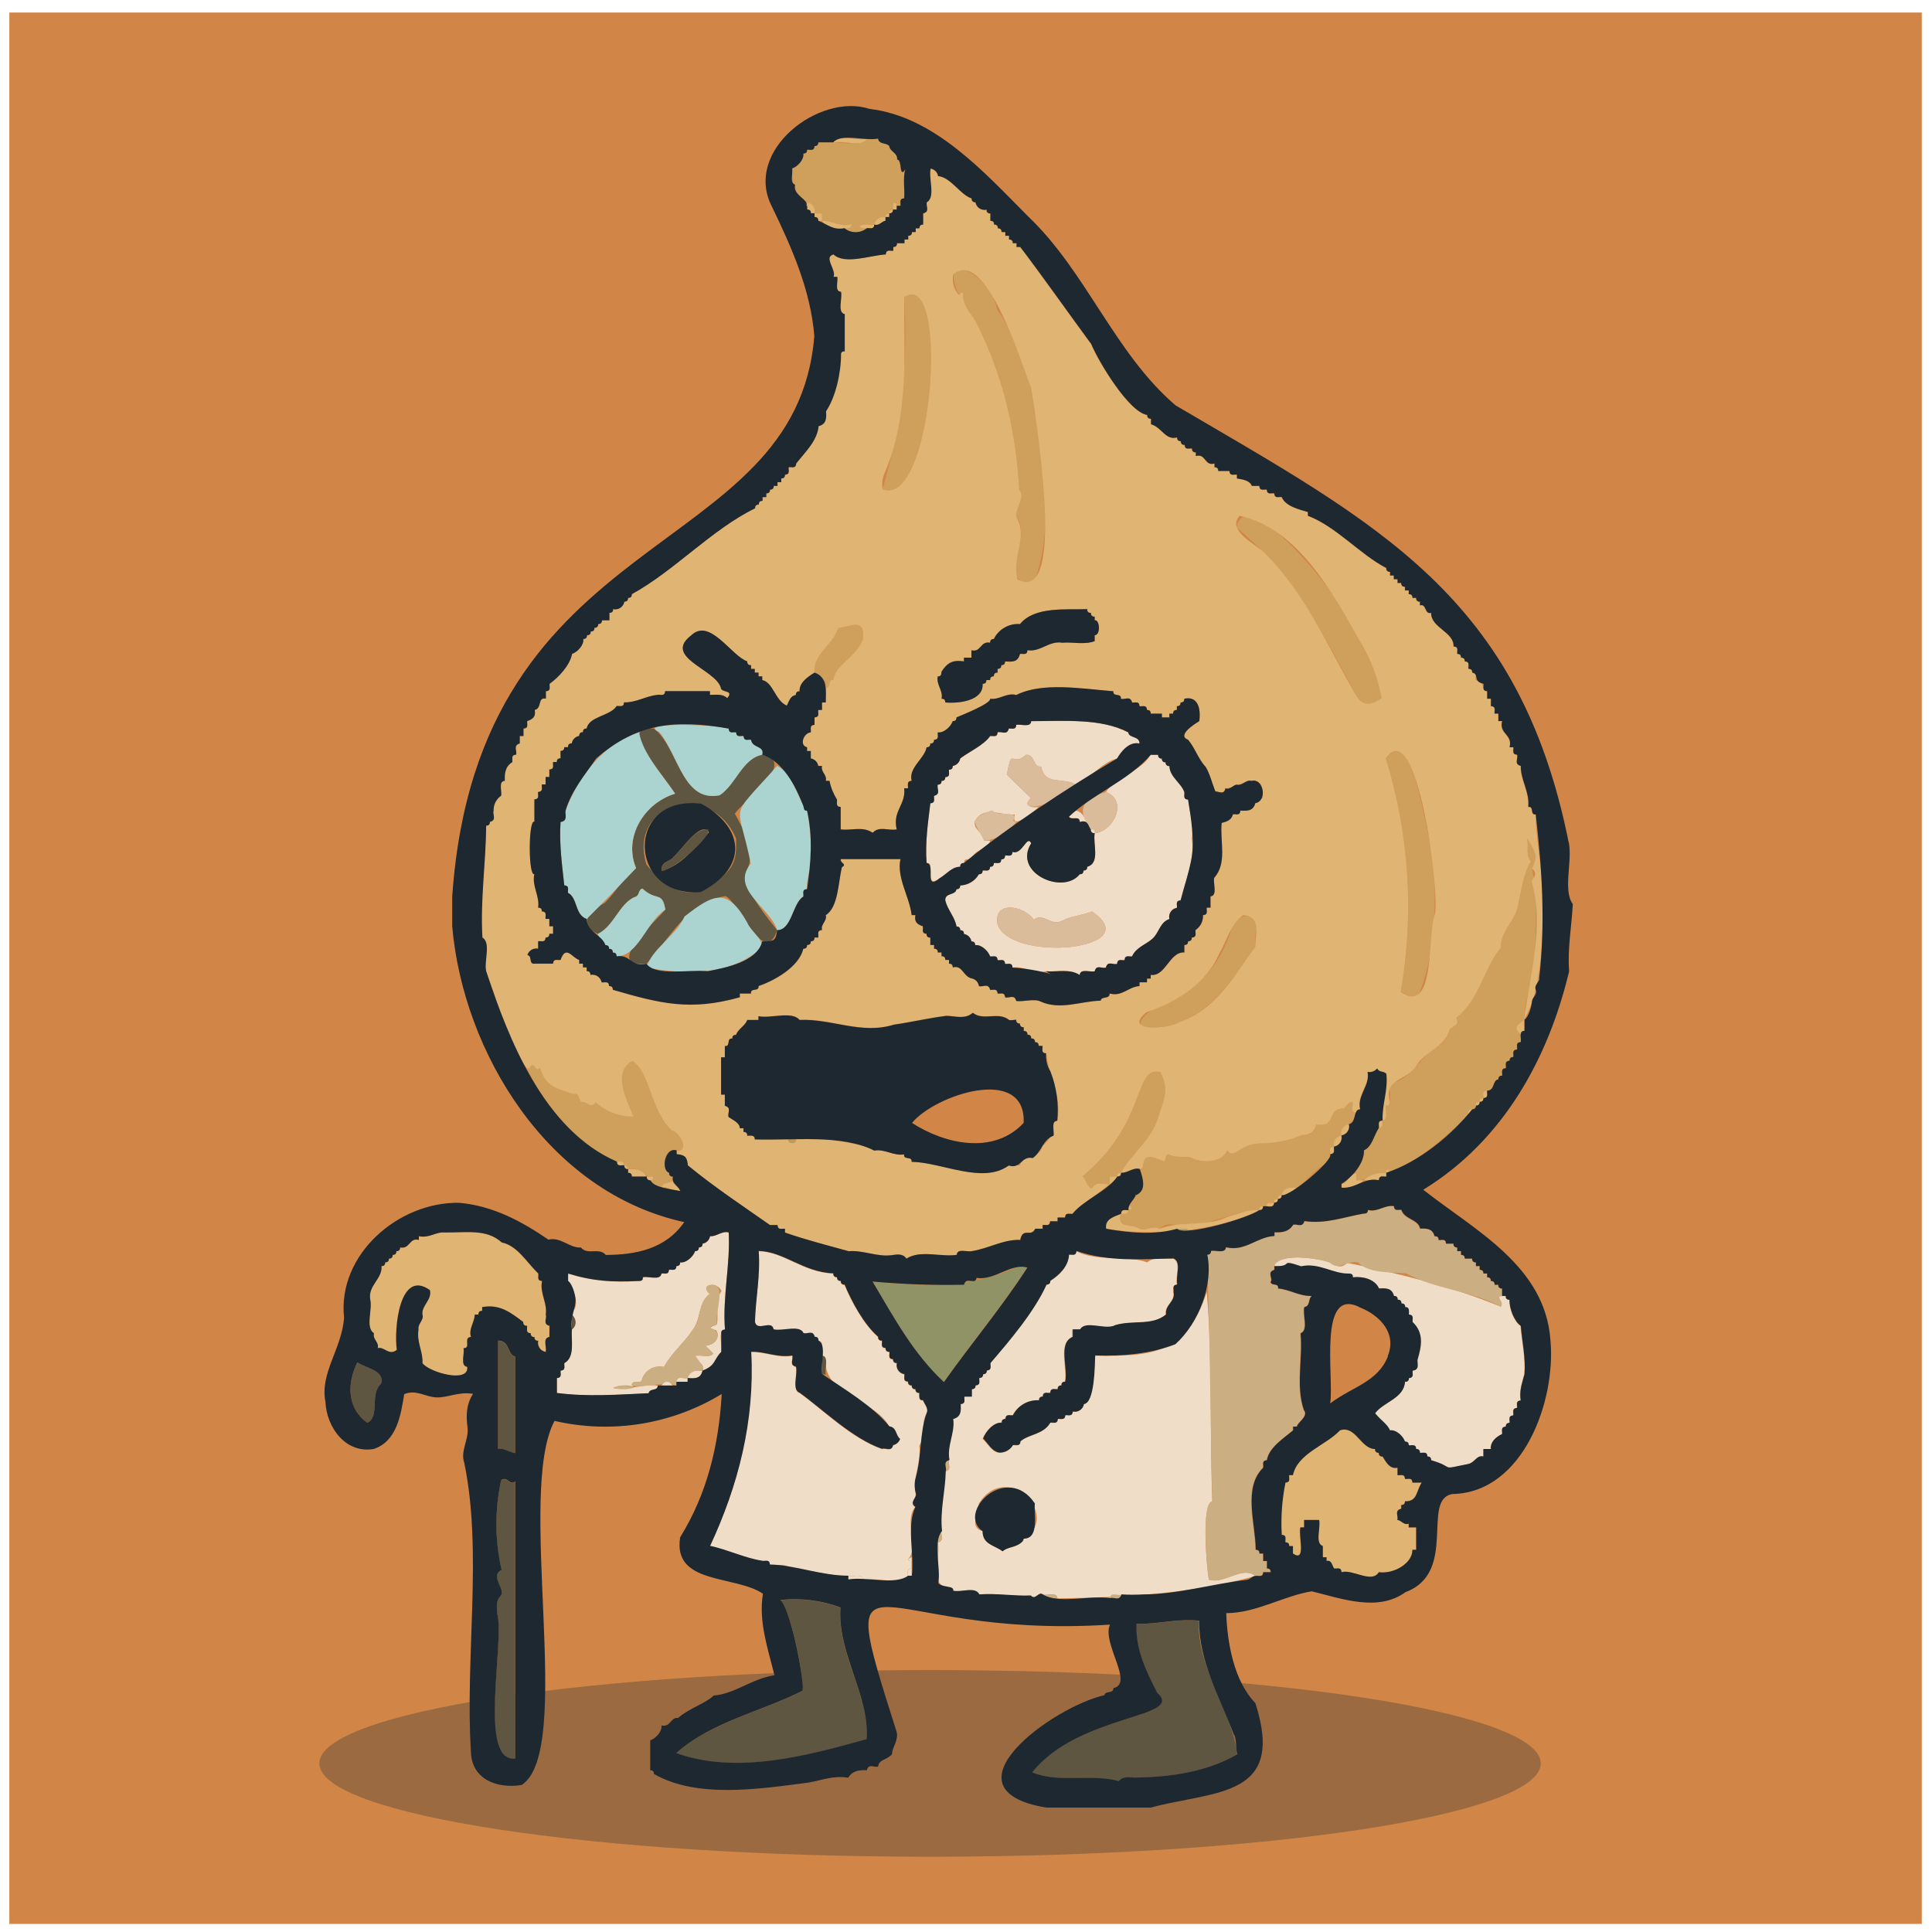 <svg width="130" height="130" viewBox="0 0 130 130" fill="none" xmlns="http://www.w3.org/2000/svg">
<path d="M129.313 0.843H0.628V129.456H129.313V0.843Z" fill="#D18647"/>
<path opacity="0.3" d="M62.583 124.935C85.278 124.935 103.677 122.123 103.677 118.655C103.677 115.187 85.278 112.375 62.583 112.375C39.887 112.375 21.489 115.187 21.489 118.655C21.489 122.123 39.887 124.935 62.583 124.935Z" fill="#1D2831"/>
<path d="M105.579 56.813C105.545 56.82 105.509 56.818 105.476 56.808C105.442 56.797 105.411 56.779 105.386 56.754C105.362 56.729 105.343 56.699 105.333 56.665C105.323 56.632 105.321 56.596 105.328 56.562C105.501 56.554 105.587 56.637 105.579 56.813Z" fill="#A74E25"/>
<path d="M105.328 65.605C105.328 65.429 105.406 65.353 105.579 65.353C105.587 65.527 105.501 65.61 105.328 65.605Z" fill="#B16B34"/>
<path d="M78.435 88.463C77.482 89.245 76.246 88.825 75.022 89.179C74.386 89.551 73.011 88.823 72.654 89.468H72.151V89.971C71.146 90.39 71.847 92.056 71.649 92.985C71.475 92.985 71.397 93.061 71.397 93.236C71.224 93.236 71.146 93.312 71.146 93.487C70.955 93.525 70.666 93.362 70.643 93.739C70.452 93.776 70.163 93.613 70.141 93.99C69.967 93.99 69.889 94.065 69.889 94.241C69.53 94.218 69.172 94.301 68.859 94.48C68.546 94.659 68.293 94.925 68.13 95.246C67.939 95.284 67.65 95.12 67.627 95.497C67.454 95.497 67.376 95.572 67.376 95.748C66.835 95.701 66.285 96.351 66.119 96.813C66.466 97.15 66.695 97.66 67.195 97.755C67.382 97.768 67.57 97.727 67.736 97.638C67.901 97.549 68.039 97.416 68.132 97.253C68.323 97.215 68.615 97.376 68.635 97.002C69.185 96.512 70.181 96.555 70.646 95.746C70.837 95.708 71.128 95.869 71.148 95.495C71.339 95.457 71.631 95.618 71.651 95.243C71.842 95.206 72.134 95.366 72.154 94.992C72.237 95.012 72.322 95.014 72.406 94.999C72.49 94.984 72.57 94.952 72.64 94.905C72.711 94.858 72.771 94.797 72.817 94.725C72.863 94.654 72.894 94.574 72.908 94.49C73.619 94.412 73.632 91.978 73.662 91.224C77.713 91.279 79.809 91.053 81.202 86.954C81.599 91.661 81.391 96.386 81.574 101.021C80.82 101.129 81.192 105.48 81.343 106.296C82.413 106.613 83.59 105.329 84.469 106.045C80.071 107.263 75.617 107.484 71.148 107.552C71.123 107.092 70.45 107.374 70.143 107.301C69.852 107.072 69.64 107.733 69.334 107.371C68.253 107.424 67.044 107.213 65.87 107.301C65.589 106.736 64.651 107.188 64.111 107.05C64.139 106.906 64.03 106.783 63.94 106.798C62.444 106.884 63.329 104.734 63.106 103.784C63.591 103.666 63.261 103.282 63.357 103.03C63.211 101.651 63.581 100.353 63.608 99.011C64.093 98.893 63.764 98.509 63.86 98.258C63.669 97.311 64.244 96.434 64.111 95.495C64.666 95.354 64.634 94.917 64.614 94.49C64.991 94.467 64.827 94.176 64.865 93.987H65.368V93.485C65.541 93.485 65.619 93.407 65.619 93.234C65.996 93.211 65.833 92.92 65.87 92.731C66.044 92.731 66.122 92.653 66.122 92.48C66.295 92.48 66.373 92.402 66.373 92.229C66.75 92.206 66.587 91.915 66.624 91.727C67.904 90.237 69.573 88.275 70.394 86.451C70.568 86.451 70.646 86.374 70.646 86.2C71.211 85.838 71.865 85.253 71.902 84.442C72.093 84.404 72.385 84.565 72.405 84.191C73.885 84.944 75.758 84.404 77.18 84.944C77.721 84.522 78.349 84.746 78.94 84.693C79.508 84.944 79.053 85.916 79.191 86.451C78.817 86.472 78.978 86.763 78.94 86.954C79.088 87.589 78.342 87.808 78.435 88.463ZM68.632 103.787C68.806 103.787 68.884 103.709 68.884 103.535C71.468 102.006 67.72 98.207 65.868 101.164C65.915 101.767 65.136 102.747 66.119 103.033C66.119 103.932 66.918 103.965 67.464 104.384C67.808 104.035 68.351 104.216 68.632 103.787Z" fill="#EFDDC7"/>
<path d="M53.301 91.227C53.396 91.478 53.067 91.862 53.552 91.98C53.683 92.483 53.248 93.543 53.803 93.739C55.367 94.864 57.322 96.806 59.333 97.507C59.584 97.411 59.969 97.738 60.087 97.255C60.194 97.233 60.293 97.182 60.375 97.11C60.457 97.037 60.519 96.945 60.554 96.841C60.248 96.607 60.331 96.057 59.836 95.999C58.941 94.209 55.387 93.819 55.563 91.526C55.563 91.355 55.535 91.209 55.312 91.227C55.239 90.92 55.52 90.247 55.06 90.222C55.06 90.046 54.982 89.971 54.809 89.971C54.691 89.486 54.306 89.815 54.055 89.72C53.803 89.142 52.62 89.612 52.044 89.468C51.911 88.783 50.933 89.662 50.787 88.966C50.83 87.371 51.164 85.814 51.039 84.193C52.753 84.231 54.015 85.618 56.066 85.7C56.059 85.735 56.06 85.77 56.071 85.804C56.081 85.838 56.099 85.868 56.124 85.893C56.149 85.918 56.179 85.936 56.213 85.947C56.247 85.957 56.282 85.959 56.317 85.952C56.31 85.986 56.312 86.022 56.322 86.055C56.332 86.089 56.35 86.12 56.375 86.144C56.4 86.169 56.431 86.188 56.464 86.198C56.498 86.208 56.534 86.21 56.568 86.203C56.561 86.237 56.563 86.273 56.573 86.306C56.583 86.34 56.602 86.371 56.627 86.396C56.651 86.42 56.682 86.439 56.716 86.449C56.749 86.459 56.785 86.461 56.819 86.454C57.307 87.627 58.119 89.129 59.081 89.971C59.075 90.005 59.076 90.041 59.087 90.075C59.097 90.108 59.115 90.139 59.14 90.163C59.165 90.188 59.196 90.207 59.229 90.217C59.263 90.227 59.298 90.229 59.333 90.222C59.371 90.41 59.21 90.702 59.584 90.724C59.577 90.759 59.579 90.794 59.589 90.828C59.599 90.862 59.618 90.892 59.643 90.917C59.667 90.942 59.698 90.96 59.732 90.971C59.765 90.981 59.801 90.982 59.836 90.976C59.873 91.164 59.712 91.455 60.087 91.478C60.08 91.512 60.082 91.548 60.092 91.582C60.102 91.615 60.12 91.646 60.145 91.671C60.17 91.696 60.201 91.714 60.234 91.724C60.268 91.734 60.304 91.736 60.338 91.729C60.319 91.812 60.316 91.898 60.331 91.981C60.346 92.065 60.378 92.145 60.425 92.216C60.472 92.286 60.534 92.346 60.605 92.392C60.677 92.438 60.757 92.469 60.841 92.483C60.879 92.671 60.718 92.963 61.092 92.985C61.085 93.02 61.087 93.055 61.097 93.089C61.108 93.123 61.126 93.153 61.151 93.178C61.175 93.203 61.206 93.221 61.24 93.231C61.273 93.242 61.309 93.243 61.344 93.236C61.337 93.271 61.338 93.306 61.349 93.34C61.359 93.374 61.377 93.404 61.402 93.429C61.427 93.454 61.458 93.472 61.491 93.483C61.525 93.493 61.56 93.494 61.595 93.487C61.588 93.522 61.59 93.558 61.6 93.591C61.61 93.625 61.629 93.655 61.653 93.68C61.678 93.705 61.709 93.724 61.742 93.734C61.776 93.744 61.812 93.746 61.846 93.739C61.884 93.927 61.723 94.219 62.098 94.241C62.231 94.522 62.517 94.809 62.336 95.118C61.947 95.791 62.301 96.612 61.856 97.271C61.997 98.353 61.414 99.416 61.605 100.503C61.685 100.83 61.13 101.104 61.572 101.413C60.818 102.325 61.824 104.083 61.135 104.874C61.1 105.025 61.213 105.05 61.334 105.043V105.545C60.959 105.565 61.12 105.856 61.082 106.047C60.512 106.678 58.961 106.118 58.066 106.299C58.044 105.839 57.365 106.12 57.061 106.047C55.776 106.047 54.371 105.618 53.193 105.515C52.718 105.138 52.243 105.394 51.783 105.294C51.763 104.917 51.471 105.08 51.28 105.043C50.089 104.859 48.998 104.309 47.761 104.038C49.656 99.966 50.777 95.64 50.526 90.976C51.468 90.95 52.356 91.405 53.301 91.227Z" fill="#EFDDC7"/>
<path d="M85.723 85.198C86.07 84.281 88.646 84.643 89.468 84.947C89.845 85.16 90.222 85.406 90.652 84.972C93.852 85.638 97.647 86.534 100.982 87.924C101.256 87.504 100.366 87.147 101.306 87.215C101.3 87.25 101.301 87.285 101.311 87.319C101.322 87.353 101.34 87.383 101.365 87.408C101.39 87.433 101.42 87.451 101.454 87.461C101.488 87.472 101.523 87.473 101.558 87.466C101.533 88.067 101.887 88.943 102.312 89.225C102.402 90.31 102.649 91.365 102.563 92.475C102.402 93.083 102.201 93.588 102.312 94.249C101.937 94.269 102.098 94.56 102.06 94.751C101.686 94.771 101.847 95.063 101.809 95.254C101.435 95.274 101.595 95.565 101.558 95.756C101.384 95.756 101.306 95.831 101.306 96.007C100.932 96.027 101.093 96.319 101.055 96.51C100.655 96.685 100.253 97.042 100.301 97.514H99.798V98.017C99.351 97.904 99.238 98.406 98.793 98.519C96.742 98.939 98.001 98.77 96.28 98.268C96.28 98.092 96.202 98.017 96.028 98.017C96.008 97.64 95.717 97.803 95.526 97.765C95.526 97.59 95.448 97.514 95.274 97.514C95.254 97.138 94.963 97.301 94.772 97.263C94.772 97.087 94.694 97.012 94.52 97.012C94.385 96.615 93.892 96.193 93.515 96.258C93.324 95.826 92.892 95.582 92.51 95.11C93.055 94.357 94.457 94.106 94.52 92.993C94.694 92.993 94.772 92.915 94.772 92.742C95.149 92.719 94.985 92.427 95.023 92.239C95.551 92.186 95.292 91.697 95.362 91.468C95.614 90.621 95.805 89.71 95.023 88.974C94.985 88.783 95.149 88.491 94.772 88.471C94.772 88.26 94.829 87.941 94.52 87.969C94.52 87.793 94.442 87.718 94.269 87.718C94.269 87.542 94.191 87.466 94.018 87.466C94.018 87.29 93.94 87.215 93.766 87.215C93.626 86.657 93.191 86.693 92.761 86.713C92.482 86.075 91.662 85.884 91.001 85.959C91.017 85.741 90.878 85.708 90.707 85.708C89.674 85.733 88.697 84.954 87.525 85.221C85.975 84.691 87.088 85.246 85.723 85.198Z" fill="#EFDDC7"/>
<path d="M93.515 72.889C94.988 72.638 95.413 71.264 96.531 70.541C97.034 70.237 97.396 69.913 97.537 69.332C97.609 69.033 98.29 69.081 97.994 68.506C99.59 67.212 99.788 65.291 100.987 63.773C100.955 62.638 102.01 61.952 102.161 60.87C102.372 59.905 102.508 58.812 103.013 57.961C102.646 57.559 102.875 57.077 102.762 56.423C103.428 57.498 103.445 57.662 103.086 58.463C103.453 60.005 103.337 62.299 103.295 64.17C103.249 65.677 102.603 67.137 102.563 68.619C101.535 69.219 102.448 69.373 102.312 70.126C101.937 70.146 102.098 70.438 102.061 70.629C101.686 70.649 101.847 70.94 101.809 71.131C101.636 71.131 101.558 71.206 101.558 71.382C101.183 71.402 101.344 71.694 101.307 71.885C100.932 71.905 101.093 72.196 101.055 72.387C100.882 72.387 100.804 72.462 100.804 72.638C100.392 72.671 100.585 73.392 100.05 73.392C99.675 73.412 99.836 73.703 99.799 73.894C99.625 73.894 99.547 73.969 99.547 74.145C98.039 75.874 95.91 77.861 93.515 78.918C93.498 78.644 93.226 78.667 93.264 78.918C92.452 78.765 92.007 79.481 91.253 79.421C90.989 78.456 91.894 78.278 91.756 77.411C92.293 77.197 92.439 76.379 92.761 75.904C93.138 75.881 92.975 75.59 93.012 75.401C93.472 75.376 93.191 74.701 93.264 74.397C93.797 74.266 93.399 73.321 93.515 72.889Z" fill="#CFA05B"/>
<path d="M69.432 119.265C72.599 115.304 79.787 115.633 77.847 113.912C77.093 112.443 76.371 110.956 76.454 109.273C77.899 109.308 79.153 108.906 80.662 109.062C80.569 112.327 82.843 114.942 83.245 118.045C81.197 119.233 78.734 119.592 76.301 119.617C75.946 119.617 75.562 119.494 75.26 119.851C73.415 119.361 71.201 120.009 69.432 119.265Z" fill="#5E5641"/>
<path d="M45.007 85.449C45.198 85.412 45.489 85.572 45.509 85.198C45.683 85.198 45.761 85.12 45.761 84.947C46.135 85.012 46.63 84.588 46.766 84.193C46.939 84.193 47.017 84.115 47.017 83.942C47.191 83.942 47.269 83.864 47.269 83.691C47.394 83.669 47.509 83.609 47.599 83.519C47.689 83.429 47.749 83.314 47.771 83.188C48.216 83.229 48.568 82.807 49.028 82.937C49.141 85.125 48.606 87.25 48.777 89.468C48.246 89.591 48.641 90.543 48.525 90.975C47.992 91.511 48.176 91.885 47.269 92.231C47.47 91.769 46.854 91.629 46.786 91.227C47.246 91.154 47.749 91.403 47.992 91.071L47.467 90.546C48.048 90.523 48.508 90.023 48.191 89.508C47.545 89.388 47.809 89.287 48.244 89.112C48.374 88.381 48.068 87.547 48.548 86.871C48.219 86.15 47.04 86.459 47.754 87.062C46.929 87.702 47.198 88.783 46.57 89.544C46.012 90.385 45.145 91.073 44.682 91.98C44.519 91.942 44.349 91.936 44.183 91.964C44.017 91.992 43.859 92.053 43.717 92.144C43.575 92.234 43.453 92.352 43.357 92.49C43.262 92.629 43.196 92.785 43.162 92.95C42.868 93.05 42.538 92.822 42.586 93.304C42.147 93.169 41.674 93.2 41.257 93.392C42.191 93.611 43.189 93.091 44.252 93.236C44.252 93.643 43.715 93.385 43.639 93.756C41.551 93.847 39.555 94.007 37.466 93.739V92.734C37.843 92.711 37.68 92.42 37.718 92.231C38.095 92.209 37.931 91.918 37.969 91.729C38.708 91.322 38.409 90.174 38.472 89.468C39.017 89.031 38.497 88.69 38.472 88.212C39.103 88.069 38.52 86.346 38.22 86.203V85.7C39.897 86.218 41.209 86.291 42.928 86.203C43.096 86.203 43.267 86.203 43.247 85.952C43.614 85.854 44.431 86.203 44.504 85.7C44.695 85.663 44.986 85.823 45.007 85.449Z" fill="#EFDDC7"/>
<path d="M45.507 117.969C47.962 115.809 51.194 115.206 54.012 113.767C54.12 112.9 53.145 108.097 52.504 107.668C53.876 107.52 55.264 107.692 56.558 108.17C56.307 111.265 58.508 114.003 58.318 117.037C54.283 118.153 49.536 119.434 45.507 117.969Z" fill="#5E5641"/>
<path d="M76.675 78.667C77.284 78.679 76.366 77.265 78.352 78.165C78.44 78.004 78.435 77.705 78.618 77.662C79.121 77.999 79.807 77.715 80.249 77.951C81.071 78.305 82.278 78.202 82.574 77.408C83.077 78.067 83.401 77.007 84.703 76.949C85.701 76.958 86.692 76.766 87.614 76.383C88.023 76.383 88.451 76.218 88.564 75.673C89.994 75.894 89.232 74.58 90.436 74.587C90.625 74.439 90.713 74.163 91.002 74.143C91.097 74.394 90.768 74.778 91.253 74.896C90.966 75.959 90.197 75.472 90.248 76.404C90.164 76.417 90.083 76.448 90.012 76.494C89.94 76.54 89.879 76.6 89.832 76.671C89.785 76.742 89.753 76.821 89.738 76.905C89.723 76.989 89.725 77.075 89.745 77.157C89.152 77.265 89.815 78.074 89.242 78.282C88.445 78.674 87.986 79.458 87.232 79.92C86.802 79.9 86.367 79.865 86.226 80.423C86.053 80.423 85.975 80.498 85.975 80.674C85.801 80.674 85.724 80.749 85.724 80.925C85.532 80.963 85.243 80.8 85.221 81.176C85.01 81.176 84.691 81.119 84.718 81.427C82.891 81.465 81.285 82.583 79.417 82.45C78.963 82.417 78.427 82.231 78.03 82.683C77.562 82.395 77.002 82.91 76.648 82.651C75.984 82.302 75.185 82.683 75.419 81.679C75.61 81.641 75.901 81.802 75.921 81.427C76.195 81.407 76.173 81.139 75.921 81.176C76.545 80.317 77.286 79.762 76.675 78.667Z" fill="#CFA05B"/>
<path d="M54.306 13.607C53.426 13.17 53.276 12.22 53.301 11.346C53.698 11.208 54.12 10.715 54.055 10.341C54.228 10.341 54.306 10.263 54.306 10.09C54.497 10.052 54.789 10.213 54.809 9.839C54.982 9.839 55.06 9.761 55.06 9.588C56.035 9.399 57.677 9.977 58.328 9.336H59.082C59.16 9.761 59.645 9.588 59.836 9.839C59.878 10.218 60.424 10.303 60.363 10.743C60.836 10.854 60.303 11.524 60.841 11.597V13.355C60.467 13.376 60.627 13.667 60.59 13.858H60.338C60.338 13.735 60.326 13.634 60.087 13.657V14.109C59.913 14.109 59.836 14.184 59.836 14.36C59.662 14.36 59.584 14.436 59.584 14.611C59.502 14.592 59.416 14.589 59.332 14.604C59.248 14.619 59.168 14.651 59.098 14.698C59.027 14.745 58.967 14.807 58.921 14.878C58.875 14.95 58.844 15.03 58.83 15.114C58.508 15.167 58.149 15.003 57.825 15.227C58.001 15.44 58.179 15.332 58.328 15.365C58.114 15.537 57.848 15.631 57.574 15.631C57.299 15.631 57.033 15.537 56.819 15.365C56.973 15.31 57.217 15.498 57.322 15.076C56.588 15.327 55.995 14.825 55.312 14.863V14.36H54.809C54.829 14.278 54.831 14.192 54.816 14.108C54.801 14.024 54.769 13.945 54.722 13.874C54.675 13.803 54.613 13.743 54.542 13.697C54.47 13.651 54.39 13.62 54.306 13.607Z" fill="#CFA05B"/>
<path d="M35.456 71.885C35.617 71.925 35.664 71.776 35.778 71.694C36.029 71.593 36.049 72.181 36.333 71.842C36.73 73.156 37.404 73.216 38.608 73.625C39.11 73.502 38.834 74.228 39.258 74.15C39.527 74.208 39.761 74.602 40.09 74.178C40.783 74.808 41.69 75.151 42.627 75.135C42.161 73.962 41.176 72.151 42.554 71.387C43.75 72.141 43.778 74.781 45.225 76.085C45.695 76.183 45.856 76.738 46.027 77.258C45.763 77.534 45.524 77.361 45.258 77.411C44.677 77.423 44.489 78.797 45.007 78.918C45 78.953 45.002 78.988 45.012 79.022C45.022 79.055 45.04 79.086 45.065 79.111C45.09 79.136 45.121 79.154 45.154 79.164C45.188 79.174 45.224 79.176 45.258 79.169C45.396 79.745 44.594 79.42 44.504 79.923C44.278 79.717 43.75 79.767 43.75 79.42C43.873 79.42 43.971 79.42 43.951 79.169C43.297 79.23 42.981 78.461 42.242 78.667C42.242 78.491 42.164 78.416 41.991 78.416C39.379 77.474 36.705 74.597 35.456 71.885Z" fill="#CFA05B"/>
<path d="M33.747 105.653C33.286 103.664 33.275 101.597 33.717 99.604C34.159 99.305 34.259 100.016 34.664 99.69V118.326C32.138 118.622 33.965 110.554 33.453 108.577C33.453 108.19 33.312 107.783 33.666 107.399C34.086 106.947 32.897 106.065 33.747 105.653Z" fill="#5E5641"/>
<path d="M34.659 97.788C34.224 97.703 33.905 97.411 33.505 97.487V90.214C34.33 90.214 34.114 91.189 34.659 91.284V97.788Z" fill="#5E5641"/>
<path d="M24.713 95.733C23.482 94.859 23.246 93.302 24.047 91.666C24.585 92.068 25.915 92.196 25.636 93.111C24.849 93.806 25.596 95.316 24.713 95.733Z" fill="#5E5641"/>
<path d="M47.269 92.232C47.13 92.787 46.766 92.769 46.263 92.734C46.404 92.176 46.839 92.212 47.269 92.232Z" fill="#EFDDC7"/>
<path d="M55.311 92.483V91.227C55.814 91.3 55.465 92.116 55.563 92.483H55.311Z" fill="#5E5641"/>
<path d="M68.512 85.213C65.38 86.72 62.108 86.572 58.71 86.24C60.165 88.697 61.452 91.094 63.485 93.005C65.322 90.388 67.361 87.999 69.1 85.298C69.019 85.231 68.922 85.187 68.818 85.172C68.714 85.157 68.608 85.171 68.512 85.213Z" fill="#8F9366"/>
<path d="M61.344 106.047H61.092C61.13 105.856 60.969 105.565 61.344 105.545V106.047Z" fill="#EFDDC7"/>
<path d="M69.57 39.229C66.938 39.44 69.525 35.998 68.399 34.813C68.215 34.343 69.075 33.414 68.582 32.962C68.374 29.219 67.577 25.561 65.89 22.117C65.543 21.173 64.759 20.766 64.794 19.693C64.671 19.615 64.616 19.781 64.526 19.846C63.017 16.611 66.682 18.44 67.114 20.899C67.778 21.502 69.165 25.24 69.376 26.099C69.952 30.47 71.141 34.948 69.57 39.229Z" fill="#CFA05B"/>
<path d="M83.213 35.509C83.786 32.125 90.692 40.711 91.004 42.253C91.836 43.678 92.698 45.3 92.96 46.973C92.505 47.335 91.741 47.699 91.235 46.77C89.041 42.63 86.93 38.523 83.213 35.509Z" fill="#CFA05B"/>
<path d="M95.382 67.112C94.948 67.207 94.644 66.888 94.254 66.743C95.168 61.5 94.823 56.116 93.249 51.033C95.166 48.521 95.973 56.534 96.476 57.689C96.617 60.759 96.639 64.246 95.382 67.112Z" fill="#CFA05B"/>
<path d="M60.841 19.995C63.922 17.93 62.811 34.243 59.386 32.924C60.63 28.734 61.122 24.357 60.841 19.995Z" fill="#CFA05B"/>
<path d="M76.695 69.061C76.947 67.089 81.179 67.855 82.851 62.56C83.228 61.555 84.132 61.186 84.693 62.437C84.336 62.809 84.51 63.273 84.464 63.693C82.7 66.363 80.395 69.694 76.695 69.061Z" fill="#CFA05B"/>
<path d="M75.419 78.918C75.245 78.918 75.167 78.993 75.167 79.169H74.665V79.672C74.24 79.742 73.74 79.438 73.471 79.991C73.076 79.782 73.109 79.408 72.853 79.149C77.246 75.512 76.24 71.701 78.083 72.146C78.729 73.402 78.269 74.057 77.919 75.233C77.482 76.69 76.1 77.71 75.419 78.918Z" fill="#CFA05B"/>
<path d="M54.809 45.258C54.696 43.977 56.04 43.429 56.405 42.243C57.275 42.15 58.189 41.517 58.074 42.962C57.657 44.185 56.236 44.655 56.063 45.75C55.827 45.732 55.827 45.893 55.812 46.062C55.812 46.092 55.805 46.123 55.792 46.15C55.779 46.178 55.759 46.202 55.734 46.22C55.71 46.239 55.681 46.252 55.651 46.257C55.621 46.263 55.59 46.261 55.56 46.252C55.523 46.062 55.686 45.77 55.309 45.75C55.286 45.627 55.226 45.513 55.136 45.425C55.047 45.337 54.933 45.279 54.809 45.258Z" fill="#CFA05B"/>
<path d="M58.076 106.299H57.071V106.047C57.375 106.12 58.051 105.844 58.076 106.299Z" fill="#EFDDC7"/>
<path d="M61.344 104.791V105.043C61.082 105.09 61.07 104.809 61.344 104.791Z" fill="#EFDDC7"/>
<path d="M101.055 87.208V86.705C101.021 86.712 100.985 86.71 100.951 86.7C100.918 86.69 100.887 86.672 100.862 86.647C100.837 86.622 100.819 86.591 100.809 86.558C100.799 86.524 100.797 86.489 100.804 86.454H100.552C100.552 86.278 100.475 86.203 100.301 86.203C100.301 86.027 100.223 85.952 100.05 85.952V85.7H99.799C99.799 85.525 99.721 85.449 99.547 85.449V85.198H99.296V84.947C99.261 84.954 99.226 84.952 99.192 84.942C99.158 84.932 99.128 84.913 99.103 84.888C99.078 84.864 99.06 84.833 99.049 84.799C99.039 84.766 99.038 84.73 99.044 84.696H98.542C98.542 84.52 98.464 84.444 98.29 84.444V84.193H98.039V83.942C98.005 83.949 97.969 83.947 97.935 83.937C97.902 83.927 97.871 83.908 97.846 83.884C97.821 83.859 97.803 83.828 97.793 83.794C97.783 83.761 97.781 83.725 97.788 83.691H97.285C97.265 83.314 96.973 83.477 96.782 83.44C96.782 83.264 96.704 83.188 96.531 83.188C96.39 82.631 95.956 82.666 95.526 82.686C95.395 82.05 94.46 82.076 94.269 81.43C94.078 81.392 93.789 81.553 93.766 81.179C93.153 81.071 92.633 81.618 92.007 81.43C92.022 81.646 91.884 81.681 91.713 81.681C90.406 81.91 89.174 82.392 87.734 82.184C87.616 82.666 87.231 82.339 86.98 82.435C86.686 82.912 86.226 82.96 85.724 82.937V83.188C84.542 83.241 83.753 84.264 82.456 83.942C82.431 84.402 81.757 84.118 81.451 84.193C81.451 84.367 81.373 84.444 81.199 84.444C81.428 89.7 81.438 95.62 81.571 101.023C80.817 101.129 81.192 105.485 81.34 106.299C82.411 106.615 83.587 105.331 84.467 106.047C84.658 106.01 84.949 106.17 84.969 105.796H85.472C85.472 105.62 85.394 105.545 85.221 105.545V105.043H84.969V104.54H84.718C84.718 104.364 84.64 104.289 84.467 104.289C84.449 102.506 83.592 100.109 84.969 98.763C85.007 98.572 84.846 98.28 85.221 98.26C85.347 97.394 86.417 96.736 86.98 96.251V95.999H87.231C87.312 95.675 88.043 95.314 87.704 94.877C87.148 93.274 87.639 91.425 87.483 89.72C88.038 89.524 87.603 88.464 87.734 87.961C88.162 87.881 87.986 87.396 88.237 87.208C87.438 87.243 86.751 86.773 85.975 86.705C86.017 86.306 85.568 86.567 85.46 86.271C85.683 86.075 85.163 85.615 85.724 85.449C85.583 84.173 88.694 84.655 89.468 84.947C90.117 85.555 90.592 84.776 91.379 84.947C92.085 85.675 93.485 85.602 94.601 85.675C96.579 86.76 98.941 86.838 100.982 87.916C101.289 87.622 100.5 87.235 101.055 87.208Z" fill="#CBAF82"/>
<path d="M70.852 107.303H70.14C70.166 107.763 70.842 107.479 71.146 107.555C71.161 107.336 71.023 107.301 70.852 107.303Z" fill="#CBAF82"/>
<path d="M63.857 98.26C63.372 98.378 63.701 98.763 63.606 99.014C64.091 98.896 63.762 98.506 63.857 98.26Z" fill="#CBAF82"/>
<path d="M63.354 103.033C62.869 103.151 63.198 103.535 63.103 103.787C63.588 103.669 63.259 103.279 63.354 103.033Z" fill="#CBAF82"/>
<path d="M74.665 107.555C74.916 107.459 75.3 107.786 75.418 107.303C75.172 107.399 74.773 107.07 74.665 107.555Z" fill="#CBAF82"/>
<path d="M47.578 86.527C47.419 86.778 47.603 86.914 47.754 87.062C46.929 87.702 47.198 88.783 46.57 89.544C46.012 90.385 45.145 91.073 44.682 91.98C44.519 91.942 44.349 91.936 44.183 91.964C44.017 91.992 43.859 92.053 43.717 92.144C43.575 92.234 43.453 92.352 43.357 92.49C43.262 92.629 43.196 92.785 43.162 92.95C42.868 93.05 42.538 92.822 42.493 93.236C43.619 93.4 44.612 92.895 45.509 93.236C45.401 92.611 45.924 92.734 46.263 92.734C46.673 91.624 48.038 92.9 46.786 91.227C47.246 91.154 47.749 91.403 47.992 91.071L47.467 90.546C48.302 90.521 48.633 89.559 47.791 89.353C47.862 89.127 48.096 89.287 48.244 89.102C48.06 88.285 49.086 86.029 47.578 86.527Z" fill="#CBAF82"/>
<path d="M41.257 93.392C41.724 93.516 42.216 93.509 42.679 93.372C42.078 93.186 41.666 93.189 41.257 93.392Z" fill="#CBAF82"/>
<path d="M38.472 89.468V88.464C38.551 88.521 38.615 88.597 38.659 88.684C38.703 88.772 38.727 88.868 38.727 88.966C38.727 89.064 38.703 89.16 38.659 89.248C38.615 89.335 38.551 89.41 38.472 89.468Z" fill="#5E5641"/>
<path d="M103.82 61.837C104.003 59.347 103.395 57.257 103.317 54.803C102.908 54.853 103.227 54.235 102.815 54.301C102.92 53.296 102.289 52.485 102.312 51.538C101.827 51.419 102.156 51.035 102.061 50.784C101.686 50.761 101.847 50.47 101.809 50.282H101.558C101.782 49.407 100.831 49.397 101.055 48.523H100.804V48.021H100.552C100.515 47.83 100.678 47.538 100.301 47.518V47.016H100.05V46.514C99.547 46.391 100.05 45.913 99.296 45.76C99.258 45.569 99.421 45.278 99.044 45.258C99.044 45.082 98.967 45.007 98.793 45.007C98.755 44.816 98.919 44.524 98.542 44.504C98.542 44.328 98.464 44.253 98.29 44.253C98.29 44.077 98.213 44.002 98.039 44.002C98.001 43.811 98.165 43.519 97.788 43.499C97.831 42.52 96.255 42.243 96.28 41.239C95.822 41.369 95.983 40.603 95.526 40.736V40.485C95.491 40.492 95.456 40.49 95.422 40.48C95.388 40.47 95.358 40.451 95.333 40.426C95.308 40.402 95.29 40.371 95.279 40.337C95.269 40.304 95.267 40.268 95.274 40.234H95.023C95.023 40.058 94.945 39.983 94.772 39.983V39.731H94.52V39.48C94.486 39.487 94.45 39.485 94.417 39.475C94.383 39.465 94.352 39.447 94.327 39.422C94.303 39.397 94.284 39.366 94.274 39.333C94.264 39.299 94.262 39.263 94.269 39.229H94.018V38.978H93.766V38.727H93.515V38.475C93.481 38.482 93.445 38.48 93.411 38.47C93.378 38.46 93.347 38.442 93.322 38.417C93.297 38.392 93.279 38.361 93.269 38.328C93.258 38.294 93.257 38.259 93.264 38.224C91.504 37.315 89.886 35.428 87.986 34.707V34.456C87.36 34.273 86.478 34.062 86.226 33.451C86.035 33.414 85.746 33.575 85.724 33.2C85.532 33.163 85.243 33.323 85.221 32.949C85.03 32.911 84.741 33.072 84.718 32.698H84.216C84.067 32.301 83.537 32.263 83.21 32.195V31.944C83.019 31.907 82.73 32.067 82.707 31.693H81.953C81.953 31.517 81.876 31.442 81.702 31.442V31.191C81.013 31.384 81.137 30.492 80.445 30.688V30.437C80.411 30.444 80.375 30.442 80.342 30.432C80.308 30.422 80.277 30.403 80.252 30.379C80.228 30.354 80.209 30.323 80.199 30.29C80.189 30.256 80.187 30.22 80.194 30.186C80.003 30.148 79.714 30.309 79.691 29.935C79.657 29.942 79.621 29.94 79.588 29.93C79.554 29.919 79.523 29.901 79.498 29.876C79.474 29.851 79.455 29.821 79.445 29.787C79.435 29.753 79.433 29.718 79.44 29.683C79.406 29.69 79.37 29.689 79.336 29.678C79.303 29.668 79.272 29.65 79.247 29.625C79.222 29.6 79.204 29.57 79.194 29.536C79.183 29.502 79.182 29.467 79.189 29.432C78.402 29.661 78.161 28.749 77.429 28.55V28.176C77.395 28.183 77.359 28.181 77.326 28.171C77.292 28.161 77.261 28.143 77.236 28.118C77.212 28.093 77.193 28.062 77.183 28.029C77.173 27.995 77.171 27.959 77.178 27.925C75.901 27.712 73.883 24.285 73.408 23.152C72 21.243 70.103 18.548 68.632 16.621H68.381V16.37H68.13C68.13 16.194 68.052 16.119 67.878 16.119V15.868H67.627V15.616H67.376C67.376 15.441 67.298 15.365 67.124 15.365C67.124 15.189 67.046 15.114 66.873 15.114C66.873 14.938 66.795 14.863 66.622 14.863V14.36C66.587 14.367 66.552 14.366 66.518 14.355C66.484 14.345 66.454 14.327 66.429 14.302C66.404 14.277 66.386 14.246 66.375 14.213C66.365 14.179 66.364 14.144 66.37 14.109C66.288 14.129 66.202 14.131 66.118 14.116C66.034 14.101 65.954 14.069 65.884 14.022C65.813 13.975 65.753 13.914 65.707 13.842C65.661 13.771 65.63 13.691 65.616 13.607C65.582 13.614 65.546 13.612 65.513 13.602C65.479 13.592 65.448 13.573 65.424 13.548C65.399 13.524 65.38 13.493 65.37 13.459C65.36 13.426 65.358 13.39 65.365 13.356C64.583 13.104 63.98 11.944 63.103 11.848C63.082 11.723 63.022 11.607 62.932 11.517C62.842 11.427 62.726 11.367 62.6 11.346C62.444 11.999 62.945 13.27 62.349 13.607C62.254 13.858 62.583 14.242 62.098 14.36V15.114C61.924 15.114 61.846 15.189 61.846 15.365H61.595V15.616H61.344C61.344 15.79 61.266 15.868 61.092 15.868V16.119H60.841V16.37H60.338C60.338 16.543 60.26 16.621 60.087 16.621V16.872C59.896 16.91 59.607 16.747 59.584 17.123C58.559 17.176 56.819 17.834 56.066 17.123C55.364 17.297 56.274 18.166 56.066 18.631H56.317C56.39 18.932 56.111 19.615 56.568 19.636C56.684 20.068 56.289 21.012 56.819 21.143V23.655C56.79 23.644 56.758 23.641 56.727 23.646C56.696 23.651 56.667 23.663 56.642 23.682C56.617 23.701 56.597 23.726 56.584 23.755C56.572 23.783 56.566 23.814 56.568 23.846C56.553 25.124 56.196 26.724 55.563 27.674C55.583 28.101 55.616 28.538 55.06 28.679C54.972 29.663 54.145 30.437 53.552 31.191C53.532 31.565 53.24 31.404 53.049 31.442C53.012 31.63 53.175 31.922 52.798 31.944C52.798 32.117 52.72 32.195 52.547 32.195V32.447H52.295V32.698H52.044C52.044 32.871 51.966 32.949 51.793 32.949C51.793 33.122 51.715 33.2 51.541 33.2V33.451H51.29V33.703C51.117 33.703 51.039 33.778 51.039 33.954C50.865 33.954 50.787 34.029 50.787 34.205C47.879 35.624 45.333 38.433 42.493 39.983C42.493 40.156 42.415 40.234 42.242 40.234C42.242 40.407 42.164 40.485 41.99 40.485C41.977 40.569 41.946 40.649 41.9 40.721C41.854 40.792 41.794 40.853 41.723 40.9C41.652 40.947 41.573 40.98 41.489 40.995C41.405 41.01 41.319 41.007 41.236 40.987C41.236 41.161 41.159 41.239 40.985 41.239V41.741H40.483C40.483 41.914 40.405 41.992 40.231 41.992C40.231 42.165 40.153 42.243 39.98 42.243C39.98 42.417 39.902 42.495 39.728 42.495C39.728 42.668 39.651 42.746 39.477 42.746C39.477 42.919 39.399 42.997 39.226 42.997C39.291 43.371 38.869 43.864 38.472 44.002C38.334 44.768 37.565 45.582 36.964 46.011C36.926 46.2 37.089 46.491 36.712 46.514V47.016C36.134 46.878 36.461 47.679 35.958 47.77C36.041 48.212 35.858 48.383 35.456 48.523C35.418 48.712 35.581 49.003 35.204 49.026V49.528H34.953C35.036 50.196 34.566 50.03 34.702 50.784C34.327 50.804 34.488 51.096 34.45 51.286C33.97 51.58 33.925 52.04 33.948 52.542C33.488 52.565 33.772 53.241 33.696 53.547C33.534 53.658 33.402 53.808 33.314 53.984C33.226 54.16 33.184 54.355 33.194 54.552C33.098 54.803 33.427 55.188 32.942 55.306C32.942 55.479 32.864 55.557 32.691 55.557C32.673 58.069 32.286 60.581 32.44 63.093C33.033 63.429 32.535 64.698 32.691 65.353C33.568 67.386 33.948 69.94 35.456 71.885C35.617 71.925 35.664 71.777 35.777 71.694C36.029 71.593 36.049 72.181 36.333 71.842C36.73 73.156 37.404 73.216 38.608 73.625C39.11 73.502 38.834 74.228 39.258 74.15C39.527 74.208 39.761 74.603 40.09 74.178C40.783 74.809 41.69 75.151 42.626 75.135C42.161 73.962 41.176 72.151 42.553 71.387C43.75 72.141 43.778 74.781 45.225 76.085C45.703 76.117 46.467 77.592 45.509 77.411V77.662C46.072 77.715 46.211 77.853 46.263 78.416C48.055 79.898 50.227 81.33 51.793 82.435H52.295C52.318 82.809 52.607 82.648 52.798 82.686V82.937C54.236 83.44 55.603 83.779 57.086 84.193C58.061 84.11 58.981 84.588 59.969 84.462C60.306 84.417 60.723 84.316 60.974 84.691C61.929 84.098 63.254 84.608 64.357 84.439C64.38 83.98 65.058 84.261 65.362 84.188C66.491 84.022 67.504 83.382 68.63 83.435C68.808 82.545 69.364 83.289 69.635 82.681H70.138V82.43C70.329 82.392 70.621 82.553 70.641 82.179H71.143V81.927H71.646C71.669 81.551 71.958 81.714 72.149 81.676C72.777 80.963 73.883 80.368 74.662 79.667C74.237 79.737 73.737 79.433 73.468 79.986C73.074 79.777 73.106 79.403 72.85 79.144C77.243 75.507 76.238 71.696 78.08 72.141C78.726 73.397 78.266 74.052 77.917 75.228C77.48 76.685 76.097 77.692 75.416 78.913C75.861 78.953 76.213 78.531 76.673 78.662C77.284 78.674 76.361 77.26 78.349 78.159C78.437 77.999 78.432 77.7 78.616 77.657C79.118 77.994 79.805 77.71 80.247 77.946C81.069 78.3 82.275 78.197 82.572 77.403C83.074 78.061 83.399 77.001 84.701 76.944C85.699 76.953 86.689 76.761 87.611 76.379C88.021 76.379 88.448 76.213 88.561 75.668C89.991 75.889 89.23 74.575 90.434 74.582C90.622 74.434 90.71 74.158 90.999 74.138C91.095 74.389 90.765 74.773 91.25 74.891C91.25 74.716 91.328 74.64 91.502 74.64C91.286 73.688 92.178 73.048 92.004 72.128C92.123 72.149 92.245 72.138 92.358 72.097C92.471 72.055 92.571 71.985 92.648 71.892C92.751 72.174 93.098 72.048 93.261 72.256C93.389 73.364 92.965 74.316 93.01 75.394C93.47 75.369 93.188 74.693 93.261 74.389C93.487 74.404 93.513 74.256 93.513 74.085C93.118 72.55 94.593 72.774 95.272 71.751C95.86 70.747 97.215 70.465 97.534 69.325C97.607 69.026 98.288 69.074 97.991 68.498C99.587 67.205 99.786 65.283 100.985 63.766C100.952 62.63 102.008 61.945 102.159 60.862C102.37 59.897 102.505 58.805 103.011 57.953C102.644 57.551 102.872 57.069 102.759 56.416C103.425 57.491 103.443 57.654 103.083 58.456C103.43 58.684 103.297 58.976 103.053 59.275C103.923 62.289 102.955 65.592 102.551 68.612C103.646 66.765 103.724 64.123 103.82 61.837ZM64.141 18.462C66.315 16.599 68.746 24.459 69.376 26.099C69.628 27.779 71.852 40.857 68.466 38.975C68.049 37.496 69.2 36.114 68.399 34.813C68.215 34.343 69.075 33.414 68.582 32.962C68.374 29.219 67.577 25.561 65.89 22.117C65.543 21.173 64.759 20.766 64.794 19.693C64.671 19.615 64.616 19.781 64.526 19.846C64.357 19.662 64.234 19.441 64.167 19.201C64.101 18.96 64.091 18.707 64.141 18.462ZM64.611 44.504H64.862V44.253H65.365V43.751C66.008 43.934 65.958 43.107 66.622 43.248C66.622 43.072 66.7 42.997 66.873 42.997C67.032 42.673 67.285 42.404 67.599 42.225C67.912 42.046 68.272 41.965 68.632 41.992C69.615 40.789 71.721 41.04 73.157 40.987C73.131 40.937 73.116 40.801 73.066 40.781C73.088 40.846 73.125 40.903 73.174 40.949C73.224 40.995 73.284 41.028 73.35 41.045C73.324 41.023 73.293 41.006 73.259 40.996C73.226 40.986 73.191 40.983 73.157 40.987C73.15 41.022 73.151 41.057 73.162 41.091C73.172 41.125 73.19 41.155 73.215 41.18C73.24 41.205 73.27 41.223 73.304 41.233C73.338 41.244 73.373 41.245 73.408 41.239C73.401 41.273 73.403 41.309 73.413 41.342C73.423 41.376 73.442 41.406 73.466 41.431C73.491 41.456 73.522 41.474 73.555 41.485C73.589 41.495 73.625 41.497 73.659 41.49V41.741C73.999 41.656 74.079 42.726 73.659 42.746V43.14C72.976 43.391 72.199 43.188 71.475 43.248C70.575 43.097 70.01 43.894 69.135 43.751C69.115 44.125 68.823 43.964 68.632 44.002C68.494 44.557 68.13 44.539 67.627 44.504C67.627 44.677 67.549 44.755 67.376 44.755C67.376 44.929 67.298 45.007 67.124 45.007V45.258C66.951 45.258 66.873 45.333 66.873 45.509C66.7 45.509 66.622 45.584 66.622 45.76H66.37C66.37 45.933 66.293 46.011 66.119 46.011C66.189 47.167 64.49 47.345 63.606 47.267C63.606 47.091 63.528 47.016 63.354 47.016C63.483 46.478 62.975 46.046 63.103 45.509C63.339 45.526 63.339 45.366 63.354 45.197C63.676 44.768 63.94 44.356 64.611 44.504ZM59.554 31.768C61.14 28.018 60.843 23.981 60.841 19.995C63.922 17.93 62.811 34.243 59.386 32.924C59.324 32.531 59.383 32.128 59.554 31.768ZM70.158 77.115C69.874 78.119 68.778 77.602 68.595 78.519C68.61 78.485 68.623 78.451 68.632 78.416H67.878C66.119 79.684 63.425 78.207 61.344 78.165C61.396 77.755 60.776 78.074 60.841 77.662C60.145 77.793 59.529 77.278 58.83 77.411C58.81 77.034 58.519 77.197 58.328 77.16C56.784 76.805 55.244 76.492 53.552 76.657C53.61 77.016 52.984 76.986 53.049 76.657H50.787C50.815 76.348 50.496 76.406 50.285 76.406C50.285 76.23 50.207 76.155 50.033 76.155V75.904H49.782C49.802 75.549 49.279 75.326 49.028 75.15C48.932 74.899 49.262 74.515 48.777 74.397V73.643H48.525V71.131H48.777V70.377C49.186 70.428 48.867 69.81 49.279 69.875C49.279 69.699 49.357 69.624 49.531 69.624C49.656 69.237 50.159 69.003 50.285 68.619H51.039V68.368C51.851 68.541 53.301 67.996 53.803 68.619C55.952 68.516 57.958 69.624 60.16 68.936C61.329 68.77 62.477 68.496 63.679 68.343C64.269 68.343 64.918 68.609 65.463 68.139C66.187 68.707 67.15 68.039 67.883 68.606C67.989 68.687 68.21 68.606 68.386 68.606C68.379 68.641 68.381 68.677 68.391 68.71C68.401 68.744 68.42 68.774 68.445 68.799C68.469 68.824 68.5 68.842 68.534 68.853C68.567 68.863 68.603 68.865 68.638 68.858C68.631 68.892 68.632 68.928 68.642 68.961C68.653 68.995 68.671 69.026 68.696 69.05C68.721 69.075 68.751 69.094 68.785 69.104C68.819 69.114 68.854 69.116 68.889 69.109V69.36C69.062 69.36 69.14 69.435 69.14 69.611C69.314 69.611 69.391 69.687 69.391 69.862C69.565 69.862 69.643 69.938 69.643 70.114C69.816 70.114 69.894 70.189 69.894 70.365H70.145C70.183 70.553 70.022 70.845 70.397 70.867C70.575 72.437 71.455 73.698 71.151 75.389C70.525 75.622 71.415 75.951 70.158 77.115ZM84.464 63.703C83.067 65.655 81.795 67.936 79.372 68.775C78.673 69.234 75.466 69.483 77.14 68.117C79.194 67.398 81.162 66.218 82.069 64.115C82.572 63.273 82.823 62.131 83.662 61.578C84.894 61.716 84.472 62.791 84.464 63.703ZM84.949 53.705C84.768 53.803 84.718 54.062 84.467 54.05C84.326 54.605 83.891 54.572 83.462 54.552C83.441 54.926 83.15 54.766 82.959 54.803C82.873 55.162 82.594 55.288 82.205 55.378C82.067 56.584 82.599 58.071 81.702 59.074C81.604 59.44 81.953 60.254 81.451 60.33V61.083H81.199C81.162 61.272 81.325 61.563 80.948 61.586C80.957 61.782 80.915 61.977 80.827 62.153C80.739 62.329 80.608 62.479 80.445 62.59C80.408 62.779 80.571 63.07 80.194 63.093C80.194 63.266 80.116 63.344 79.943 63.344C79.943 63.517 79.865 63.595 79.691 63.595V64.097C78.686 64.035 78.435 65.74 77.429 65.605V65.856H77.178V66.107H76.675V66.358C75.904 66.413 75.519 67.087 74.665 66.861C74.665 67.27 74.127 67.009 74.059 67.34C72.699 67.376 71.344 68.004 69.995 67.391C69.582 67.19 68.884 67.428 68.381 67.363C68.263 66.878 67.878 67.207 67.627 67.112C67.607 66.735 67.315 66.898 67.124 66.861C67.104 66.484 66.813 66.647 66.622 66.609C66.504 66.125 66.119 66.454 65.868 66.358C65.853 66.24 65.803 66.128 65.724 66.039C65.645 65.949 65.541 65.885 65.425 65.856C64.784 65.725 64.794 64.914 64.108 65.102C64.108 64.926 64.03 64.851 63.857 64.851V64.6H63.606C63.606 64.424 63.528 64.349 63.354 64.349V64.097H63.103C63.103 63.922 63.025 63.846 62.852 63.846V63.595H62.6V63.093C62.566 63.099 62.53 63.098 62.497 63.088C62.463 63.077 62.432 63.059 62.407 63.034C62.383 63.009 62.364 62.979 62.354 62.945C62.344 62.911 62.342 62.876 62.349 62.842C61.974 62.819 62.135 62.528 62.098 62.339C61.696 62.198 61.512 62.025 61.595 61.586H61.344C61.195 60.33 60.323 59.074 60.59 57.818H56.568C56.541 58.114 57.023 58.132 56.641 58.375C56.39 59.395 56.405 61.066 55.563 61.586C55.671 61.987 55.206 62.186 55.312 62.59C54.937 62.61 55.098 62.902 55.06 63.093H54.809C54.809 63.266 54.731 63.344 54.557 63.344C54.557 63.517 54.48 63.595 54.306 63.595C54.306 63.768 54.228 63.846 54.055 63.846C53.758 65.072 52.124 65.987 51.039 66.358C51.092 66.768 50.471 66.449 50.536 66.861H49.782V67.112C46.454 68.044 44.464 67.544 41.236 66.609C41.236 66.434 41.159 66.358 40.985 66.358C40.965 65.981 40.673 66.145 40.483 66.107C40.466 66.024 40.434 65.946 40.387 65.876C40.34 65.806 40.28 65.746 40.21 65.699C40.14 65.652 40.061 65.62 39.979 65.604C39.896 65.588 39.811 65.588 39.728 65.605C39.728 65.429 39.651 65.353 39.477 65.353V65.102H39.226V64.851H38.974V64.6C38.514 64.479 38.082 63.545 37.718 64.6C37.527 64.638 37.238 64.474 37.215 64.851H35.858C35.591 64.748 35.815 64.349 35.488 64.268C35.534 64.121 35.634 63.996 35.767 63.918C35.901 63.84 36.059 63.814 36.21 63.846V63.344C36.401 63.306 36.692 63.467 36.712 63.093C36.886 63.093 36.964 63.015 36.964 62.842H37.215V62.339H36.964V61.837H36.712C36.675 61.646 36.838 61.354 36.461 61.334C36.461 61.158 36.383 61.083 36.21 61.083C36.333 60.307 35.767 59.606 35.958 58.822C35.546 59.043 35.541 55.11 35.958 55.306V53.798C36.335 53.776 36.172 53.484 36.21 53.296C36.587 53.273 36.423 52.982 36.461 52.794H36.712V52.291H36.964V51.789C37.341 51.766 37.177 51.475 37.215 51.286H37.466C37.466 51.111 37.544 51.035 37.718 51.035V50.533C37.891 50.533 37.969 50.455 37.969 50.282H38.22C38.22 50.106 38.298 50.03 38.472 50.03C38.493 49.905 38.553 49.789 38.643 49.699C38.733 49.609 38.849 49.549 38.974 49.528C38.974 49.352 39.052 49.277 39.226 49.277C39.226 49.101 39.304 49.026 39.477 49.026C39.625 48.199 41.083 48.189 41.488 47.518C41.679 47.481 41.97 47.642 41.99 47.267C42.79 47.302 43.476 46.833 44.253 46.765C44.444 46.727 44.735 46.888 44.755 46.514H47.771V46.765C48.196 46.765 48.618 46.682 48.932 46.983C49.435 46.411 48.498 46.649 48.5 46.273C48.123 45.017 44.584 44.22 46.515 42.756C47.771 41.56 49.194 44.132 50.285 44.514C50.278 44.549 50.28 44.584 50.29 44.618C50.3 44.651 50.318 44.682 50.343 44.707C50.368 44.732 50.399 44.75 50.432 44.76C50.466 44.77 50.502 44.772 50.536 44.765V45.017H50.787V45.268H51.039V45.519H51.29V45.77C52.026 45.918 52.157 47.154 52.939 47.488C53.092 47.237 53.137 46.85 53.552 46.775C53.552 46.599 53.63 46.524 53.803 46.524C53.766 45.936 54.369 45.544 54.809 45.268C54.696 43.987 56.04 43.439 56.405 42.253C57.274 42.16 58.189 41.527 58.074 42.972C57.657 44.195 56.236 44.665 56.063 45.76C55.653 45.707 55.972 46.328 55.56 46.262V47.267H55.309V47.77H55.058C55.02 47.958 55.183 48.249 54.806 48.272V48.774C54.432 48.794 54.593 49.086 54.555 49.277C54.067 49.319 53.758 50.154 54.304 50.282V50.533H54.555V51.035C54.681 51.056 54.797 51.116 54.887 51.206C54.977 51.296 55.036 51.412 55.058 51.538H55.309C55.203 51.94 55.668 52.138 55.56 52.542H55.812C55.902 52.988 56.072 53.413 56.314 53.798C56.352 53.987 56.191 54.278 56.566 54.301V55.808C57.285 55.903 58.044 55.574 58.717 56.036C59.157 55.554 59.793 55.919 60.336 55.808C60.039 54.552 60.962 54.165 60.838 53.045H61.09C61.127 52.854 60.967 52.562 61.341 52.542C61.107 51.663 62.223 51.02 62.346 50.282C62.52 50.282 62.598 50.204 62.598 50.03C62.771 50.03 62.849 49.953 62.849 49.779C63.226 49.757 63.063 49.465 63.1 49.277C63.477 49.342 63.97 48.918 64.106 48.523C64.279 48.523 64.357 48.445 64.357 48.272C64.737 48.109 66.707 47.333 66.619 47.016C67.24 47.111 67.748 46.584 68.379 46.765C70.138 45.883 72.749 46.338 74.913 46.514C74.863 46.923 75.481 46.604 75.416 47.016C75.667 47.111 76.052 46.782 76.17 47.267C76.361 47.305 76.653 47.142 76.673 47.518C76.864 47.556 77.155 47.393 77.175 47.77C77.349 47.77 77.427 47.845 77.427 48.021H78.181V48.272H78.683V48.021H78.935C78.935 47.845 79.013 47.77 79.186 47.77V47.518C79.36 47.518 79.438 47.441 79.438 47.267C79.611 47.267 79.689 47.189 79.689 47.016C80.589 46.82 80.815 47.642 80.694 48.523C80.357 48.737 79.164 49.473 79.94 49.779C80.377 50.282 80.609 51.048 81.137 51.623C81.431 52.11 81.564 52.743 81.782 53.256C82.034 53.256 82.356 53.507 82.454 53.045C83.446 52.962 85.13 51.603 84.949 53.705ZM91.233 46.762C89.32 43.467 87.837 39.91 85.052 37.172C84.459 36.584 82.524 35.702 83.411 34.71C87.242 35.504 89.669 39.842 91.454 43.062C92.193 44.26 92.704 45.583 92.962 46.966C92.505 47.328 91.74 47.692 91.235 46.762H91.233ZM96.536 61.563C96.033 62.831 96.621 68.398 94.254 66.743C95.168 61.5 94.823 56.116 93.249 51.033C95.382 47.928 96.921 60.284 96.539 61.563H96.536Z" fill="#E0B473"/>
<path d="M82.657 81.85C81.177 82.603 79.448 82.101 78.03 82.686C77.563 82.397 77.002 82.912 76.648 82.653C75.984 82.304 75.185 82.686 75.419 81.681C75.004 81.857 74.293 82.018 74.413 82.686C77.696 83.188 81.825 82.885 84.718 81.43C83.992 81.377 83.338 81.674 82.657 81.85Z" fill="#E0B473"/>
<path d="M36.712 88.463C36.833 87.68 36.29 87.004 36.461 86.203C36.087 86.18 36.247 85.889 36.21 85.7C35.428 84.947 34.812 83.826 33.744 83.605C32.739 82.691 31.381 82.95 29.926 82.937C29.308 82.877 28.898 83.334 28.167 83.188V83.44C27.523 83.256 27.574 84.083 26.91 83.942C26.91 84.115 26.832 84.193 26.659 84.193C26.659 84.367 26.581 84.444 26.407 84.444C26.407 84.618 26.329 84.696 26.156 84.696C26.156 84.869 26.078 84.947 25.905 84.947C25.905 85.12 25.827 85.198 25.653 85.198C25.739 86.049 24.723 86.509 24.899 87.459C25.058 88.139 24.552 89.338 25.151 89.719C25.035 90.119 25.515 90.322 25.402 90.724C25.834 90.584 26.156 91.269 26.689 90.835C26.485 89.406 26.872 85.361 28.913 86.816C29.079 87.476 28.345 87.843 28.411 88.461C28.529 88.848 28.084 89.079 28.147 89.466C28.008 90.335 28.461 90.938 28.411 91.727C28.84 92.342 31.565 93.118 31.427 91.978C30.924 91.91 31.271 91.086 31.175 90.722C31.718 90.737 31.128 89.991 31.678 89.968C31.502 89.421 31.929 88.976 31.929 88.461H32.181C32.181 88.285 32.259 88.21 32.432 88.21V87.959C33.633 87.735 34.392 88.361 35.197 88.963C35.19 88.998 35.192 89.034 35.202 89.067C35.212 89.101 35.23 89.131 35.255 89.156C35.28 89.181 35.311 89.199 35.344 89.21C35.378 89.22 35.414 89.222 35.448 89.215C35.486 89.403 35.325 89.694 35.699 89.717C35.693 89.751 35.694 89.787 35.704 89.821C35.715 89.854 35.733 89.885 35.758 89.91C35.783 89.935 35.813 89.953 35.847 89.963C35.881 89.973 35.916 89.975 35.951 89.968C35.944 90.003 35.946 90.038 35.956 90.072C35.966 90.106 35.984 90.136 36.009 90.161C36.034 90.186 36.065 90.204 36.098 90.214C36.132 90.225 36.168 90.226 36.202 90.219C36.182 90.302 36.18 90.388 36.195 90.472C36.21 90.555 36.242 90.635 36.289 90.706C36.336 90.776 36.398 90.837 36.469 90.883C36.541 90.929 36.621 90.959 36.705 90.973C36.798 90.641 36.468 90.051 36.956 89.968V89.215C36.479 89.099 36.82 88.71 36.712 88.463Z" fill="#E0B473"/>
<path d="M90.75 79.169C90.728 79.294 90.668 79.41 90.579 79.5C90.489 79.59 90.373 79.65 90.248 79.672V79.923C90.52 79.947 90.794 79.915 91.054 79.828C91.313 79.742 91.552 79.603 91.756 79.421H91.253V78.918L90.75 79.169Z" fill="#E0B473"/>
<path d="M94.269 101.526V101.275C94.443 101.275 94.52 101.197 94.52 101.023C95.37 101.061 95.275 100.325 95.649 99.767H95.023C95.003 99.391 94.712 99.554 94.52 99.516C94.5 99.139 94.209 99.303 94.018 99.265V98.763C93.48 98.886 93.239 98.356 93.012 98.009C92.978 98.016 92.942 98.014 92.909 98.004C92.875 97.994 92.844 97.975 92.82 97.951C92.795 97.926 92.776 97.895 92.766 97.862C92.756 97.828 92.754 97.792 92.761 97.758C92.727 97.765 92.691 97.763 92.657 97.753C92.624 97.743 92.593 97.724 92.568 97.699C92.543 97.675 92.525 97.644 92.515 97.61C92.505 97.577 92.503 97.541 92.51 97.507C91.542 97.507 91.205 95.891 90.147 96.251C89.205 97.255 87.284 97.808 86.98 99.265H86.729C86.691 99.453 86.855 99.745 86.478 99.767C86.243 100.924 86.159 102.106 86.226 103.284C86.603 103.304 86.44 103.596 86.478 103.787C86.651 103.787 86.729 103.862 86.729 104.038H86.98V104.54C87.905 105.171 87.335 103.36 87.483 102.782H87.734V102.279H88.74C88.87 102.782 88.436 103.842 88.991 104.038V104.791H89.242V105.043C89.577 104.955 89.604 105.316 89.745 105.545C89.936 105.583 90.228 105.419 90.248 105.796C91.002 105.573 92.291 106.585 92.761 105.796C93.721 105.934 95.023 105.236 95.023 104.289H95.275V102.782H94.772V102.531C94.453 102.654 94.284 102.315 94.018 102.279C94.126 102.031 93.784 101.644 94.269 101.526Z" fill="#E0B473"/>
<path d="M58.328 9.336C57.674 9.492 56.405 8.992 56.066 9.588C56.721 9.432 57.991 9.929 58.328 9.336Z" fill="#E0B473"/>
<path d="M45.258 79.421C45.067 79.672 44.582 79.496 44.504 79.923C44.941 79.762 45.296 80.247 45.761 80.144C45.653 79.8 45.27 79.745 45.258 79.421Z" fill="#E0B473"/>
<path d="M93.264 79.169V78.918C92.991 78.893 92.716 78.924 92.457 79.011C92.197 79.097 91.959 79.237 91.756 79.421H92.761C92.784 79.044 93.073 79.217 93.264 79.169Z" fill="#E0B473"/>
<path d="M87.231 79.923C86.802 79.903 86.367 79.868 86.226 80.425C86.423 80.434 86.618 80.392 86.794 80.304C86.97 80.216 87.12 80.085 87.231 79.923Z" fill="#E0B473"/>
<path d="M54.557 14.36H54.809C54.829 14.278 54.831 14.192 54.816 14.108C54.801 14.024 54.769 13.945 54.722 13.874C54.675 13.803 54.613 13.743 54.542 13.697C54.47 13.651 54.39 13.62 54.306 13.607V14.109C54.48 14.102 54.565 14.184 54.557 14.36Z" fill="#E0B473"/>
<path d="M90.248 76.406C90.164 76.42 90.084 76.45 90.012 76.496C89.94 76.542 89.879 76.603 89.832 76.673C89.785 76.744 89.753 76.824 89.738 76.907C89.723 76.991 89.725 77.077 89.745 77.16C89.829 77.146 89.909 77.115 89.981 77.069C90.052 77.023 90.114 76.963 90.161 76.892C90.208 76.822 90.24 76.742 90.255 76.658C90.27 76.575 90.267 76.489 90.248 76.406Z" fill="#E0B473"/>
<path d="M90.75 75.653C90.666 75.666 90.586 75.697 90.514 75.743C90.443 75.789 90.382 75.849 90.334 75.92C90.287 75.99 90.255 76.07 90.24 76.154C90.225 76.237 90.228 76.323 90.248 76.406C90.332 76.392 90.412 76.362 90.483 76.316C90.555 76.27 90.616 76.21 90.663 76.139C90.71 76.068 90.743 75.988 90.757 75.905C90.772 75.821 90.77 75.735 90.75 75.653Z" fill="#E0B473"/>
<path d="M55.06 14.863H55.312V14.36H54.809V14.611C54.982 14.604 55.068 14.687 55.06 14.863Z" fill="#E0B473"/>
<path d="M74.665 79.672C74.79 79.65 74.905 79.59 74.995 79.5C75.085 79.41 75.145 79.294 75.167 79.169H74.665V79.672Z" fill="#E0B473"/>
<path d="M100.05 73.392C99.675 73.412 99.836 73.703 99.799 73.894C100.175 73.871 100.012 73.58 100.05 73.392Z" fill="#E0B473"/>
<path d="M89.494 77.662C89.871 77.639 89.707 77.348 89.745 77.16C89.371 77.18 89.531 77.471 89.494 77.662Z" fill="#E0B473"/>
<path d="M85.221 81.179C85.412 81.141 85.704 81.302 85.724 80.928C85.532 80.975 85.243 80.802 85.221 81.179Z" fill="#E0B473"/>
<path d="M75.921 81.43C75.73 81.468 75.441 81.304 75.419 81.681C75.61 81.644 75.901 81.804 75.921 81.43Z" fill="#E0B473"/>
<path d="M75.167 79.169C75.341 79.169 75.418 79.091 75.418 78.918C75.245 78.91 75.162 78.993 75.167 79.169Z" fill="#E0B473"/>
<path d="M85.975 80.677C86.148 80.677 86.226 80.599 86.226 80.425C86.053 80.418 85.97 80.501 85.975 80.677Z" fill="#E0B473"/>
<path d="M99.547 74.145C99.721 74.145 99.798 74.067 99.798 73.894C99.625 73.887 99.542 73.969 99.547 74.145Z" fill="#E0B473"/>
<path d="M85.724 80.928C85.897 80.928 85.975 80.85 85.975 80.676C85.801 80.669 85.719 80.752 85.724 80.928Z" fill="#E0B473"/>
<path d="M76.12 81.345C76.155 81.194 76.044 81.169 75.921 81.179V81.43C75.992 81.402 76.112 81.385 76.12 81.345Z" fill="#E0B473"/>
<path d="M84.718 81.43C84.891 81.43 84.969 81.352 84.969 81.179C84.796 81.171 84.713 81.254 84.718 81.43Z" fill="#E0B473"/>
<path d="M99.296 74.397C99.469 74.397 99.547 74.319 99.547 74.145C99.374 74.138 99.291 74.221 99.296 74.397Z" fill="#E0B473"/>
<path d="M98.793 74.899C98.966 74.899 99.044 74.821 99.044 74.648C98.871 74.64 98.788 74.723 98.793 74.899Z" fill="#E0B473"/>
<path d="M102.312 69.624C102.312 69.448 102.39 69.373 102.563 69.373V68.619C101.917 69.089 101.902 69.169 102.312 69.624Z" fill="#E0B473"/>
<path d="M92.761 75.904C93.138 75.881 92.975 75.59 93.012 75.401C92.638 75.421 92.799 75.713 92.761 75.904Z" fill="#E0B473"/>
<path d="M93.43 78.715C93.281 78.682 93.256 78.793 93.264 78.915H93.515C93.487 78.848 93.472 78.727 93.43 78.715Z" fill="#E0B473"/>
<path d="M56.819 15.365C56.973 15.31 57.217 15.498 57.322 15.076C56.588 15.327 55.995 14.825 55.311 14.863C55.671 15.463 56.264 15.358 56.819 15.365Z" fill="#E0B473"/>
<path d="M59.584 14.863V14.611C59.502 14.592 59.416 14.589 59.332 14.604C59.248 14.619 59.168 14.651 59.098 14.698C59.027 14.745 58.967 14.807 58.921 14.878C58.875 14.95 58.844 15.03 58.83 15.114C59.152 15.237 59.318 14.91 59.584 14.863Z" fill="#E0B473"/>
<path d="M58.328 15.365C58.519 15.327 58.81 15.488 58.83 15.114C58.508 15.167 58.149 15.003 57.825 15.227C57.996 15.441 58.184 15.332 58.328 15.365Z" fill="#E0B473"/>
<path d="M60.338 13.858C60.338 13.735 60.326 13.634 60.087 13.657V14.109H60.338V13.858Z" fill="#E0B473"/>
<path d="M59.836 14.36C59.662 14.36 59.584 14.436 59.584 14.611H59.836V14.36Z" fill="#E0B473"/>
<path d="M60.087 14.109C59.913 14.109 59.836 14.184 59.836 14.36C60.009 14.365 60.094 14.283 60.087 14.109Z" fill="#E0B473"/>
<path d="M42.242 78.667V78.918C42.415 78.918 42.493 78.993 42.493 79.169H43.499C43.205 78.689 42.737 78.642 42.242 78.667Z" fill="#E0B473"/>
<path d="M41.488 78.164C41.511 78.539 41.8 78.378 41.991 78.416C41.971 78.039 41.679 78.212 41.488 78.164Z" fill="#E0B473"/>
<path d="M43.499 79.169C43.448 79.463 44.016 79.576 43.951 79.169H43.499Z" fill="#E0B473"/>
<path d="M41.99 78.416C41.984 78.45 41.985 78.486 41.996 78.519C42.006 78.553 42.024 78.584 42.049 78.608C42.074 78.633 42.105 78.652 42.138 78.662C42.172 78.672 42.207 78.674 42.242 78.667C42.249 78.491 42.164 78.408 41.99 78.416Z" fill="#E0B473"/>
<path d="M79.943 82.686C79.691 83.03 79.44 83.03 79.189 82.686H79.943Z" fill="#B69D61"/>
<path d="M44.504 93.236C44.755 92.892 45.007 92.892 45.258 93.236H44.504Z" fill="#EFDDC7"/>
<path d="M45.761 92.985H45.509C45.627 92.5 46.012 92.829 46.263 92.734V92.985H45.761Z" fill="#EFDDC7"/>
<path d="M74.413 53.296C75.124 52.211 76.821 51.904 77.429 50.784H77.932C77.925 50.819 77.927 50.854 77.937 50.888C77.947 50.921 77.966 50.952 77.99 50.977C78.015 51.002 78.046 51.02 78.08 51.03C78.113 51.04 78.149 51.042 78.183 51.035C78.176 51.07 78.178 51.105 78.188 51.139C78.198 51.172 78.217 51.203 78.242 51.228C78.267 51.253 78.297 51.271 78.331 51.281C78.365 51.292 78.4 51.293 78.435 51.286C78.428 51.321 78.43 51.356 78.44 51.39C78.45 51.424 78.468 51.454 78.493 51.479C78.518 51.504 78.549 51.522 78.582 51.533C78.616 51.543 78.651 51.544 78.686 51.538C78.716 52.291 79.473 52.668 79.691 53.296C79.729 53.484 79.568 53.776 79.943 53.798C80.048 54.597 80.312 55.446 80.194 56.416C80.415 57.963 79.754 59.159 79.44 60.581C79.066 60.601 79.226 60.892 79.189 61.083C79.105 61.097 79.025 61.127 78.953 61.173C78.881 61.219 78.82 61.28 78.773 61.35C78.726 61.421 78.694 61.501 78.679 61.584C78.664 61.668 78.666 61.754 78.686 61.837C78.058 62.04 77.997 62.739 77.565 63.143C77.133 63.547 76.442 63.731 76.173 64.349C75.982 64.386 75.692 64.223 75.67 64.6C75.479 64.638 75.19 64.474 75.167 64.851C74.916 64.947 74.531 64.617 74.413 65.102C74.162 65.198 73.777 64.869 73.659 65.353C73.353 65.429 72.679 65.145 72.654 65.605C72.003 65.17 71.161 65.404 70.392 65.353C69.608 65.544 68.906 64.979 68.13 65.102C68.11 64.725 67.818 64.889 67.627 64.851C67.607 64.474 67.315 64.638 67.124 64.6C67.104 64.223 66.813 64.386 66.622 64.349C66.484 63.952 65.993 63.53 65.616 63.595C65.616 63.419 65.538 63.344 65.365 63.344C65.344 63.218 65.284 63.102 65.194 63.013C65.104 62.922 64.988 62.863 64.862 62.842C64.862 62.666 64.784 62.59 64.611 62.59C64.611 62.414 64.533 62.339 64.36 62.339C64.269 61.739 63.759 61.206 63.606 60.593C63.568 60.041 64.297 60.269 64.36 59.827C64.533 59.827 64.611 59.749 64.611 59.576C64.867 59.567 65.117 59.494 65.337 59.362C65.557 59.23 65.74 59.044 65.868 58.822C66.041 58.822 66.119 58.744 66.119 58.571C66.31 58.533 66.602 58.694 66.622 58.32C66.795 58.32 66.873 58.242 66.873 58.069C67.064 58.031 67.356 58.192 67.376 57.818C67.549 57.818 67.627 57.74 67.627 57.566C67.818 57.529 68.11 57.689 68.13 57.315C68.773 57.566 69.11 56.124 69.386 56.742C68.13 58.727 71.525 60.242 72.654 58.822C72.827 58.822 72.905 58.744 72.905 58.571C73.079 58.571 73.156 58.493 73.156 58.32C74.051 58.069 73.528 56.788 73.659 56.059C74.949 55.959 75.926 53.846 74.413 53.296ZM73.481 61.334C72.754 61.618 72.023 61.648 71.49 61.945C70.719 62.372 70.183 61.364 69.56 61.887C68.849 60.882 66.795 60.596 67.129 62.218C68.107 64.808 77.256 63.894 73.481 61.334Z" fill="#EFDDC7"/>
<path d="M69.889 54.301C69.479 54.66 67.976 55.961 68.283 54.803C67.325 54.896 66.272 54.188 65.619 55.205C65.413 55.853 66.25 56.014 66.207 56.567H66.622C66.451 57.22 65.531 57.117 65.365 57.822C65.174 57.86 64.885 57.697 64.862 58.074C64.689 58.074 64.611 58.149 64.611 58.325C63.606 58.353 62.407 60.52 62.6 58.262C62.6 58.232 62.593 58.202 62.58 58.174C62.566 58.147 62.546 58.123 62.522 58.105C62.498 58.087 62.469 58.074 62.439 58.069C62.409 58.063 62.378 58.065 62.349 58.074C62.243 56.7 62.439 55.388 62.6 54.055C62.977 54.032 62.814 53.741 62.852 53.552C63.337 53.434 63.007 53.05 63.103 52.799C63.276 52.799 63.354 52.721 63.354 52.547C63.528 52.547 63.606 52.469 63.606 52.296C63.983 52.274 63.819 51.982 63.857 51.794C64.03 51.794 64.108 51.716 64.108 51.543C64.234 51.521 64.349 51.461 64.439 51.371C64.529 51.281 64.589 51.166 64.611 51.04C65.174 50.601 66.2 50.151 66.622 49.533C66.813 49.495 67.104 49.656 67.124 49.282C67.376 49.186 67.76 49.513 67.878 49.031C68.069 48.993 68.361 49.154 68.381 48.779C68.685 48.704 69.361 48.988 69.386 48.528C71.679 48.528 74.071 48.325 75.921 49.282C75.956 49.694 76.675 49.5 76.675 50.035C75.979 49.882 75.451 50.558 75.167 51.04C74.192 51.269 73.383 52.341 72.403 52.799C71.563 52.269 70.319 52.907 70.058 51.585C69.479 51.633 69.691 50.797 69.052 50.786C68.047 51.661 68.105 50.158 67.748 52.125L69.376 53.713C68.823 54.145 69.321 54.389 69.889 54.301Z" fill="#EFDDC7"/>
<path d="M52.295 62.59C51.433 65.173 49.802 60.792 48.824 60.299C46.233 60.674 45.097 63.12 43.498 64.851C40.535 65.12 44.084 62.035 44.77 61.206C44.549 59.925 44.19 60.686 43.224 59.789C42.905 59.882 43.079 60.292 42.674 60.372C41.654 60.855 41.302 62.319 40.231 62.841C38.778 62.173 39.766 61.236 40.709 60.741C41.463 59.988 41.965 59.036 42.8 58.415C41.928 56.335 43.34 54.037 45.424 53.407C44.861 52.402 41.35 48.634 44.001 49.026C45.642 50.259 45.823 54.05 48.417 53.509C49.505 52.798 49.95 51.023 51.29 50.784C53.68 51.261 50.151 53.763 49.445 54.748C52.333 59.875 47.837 57.087 52.295 62.59ZM49.531 56.433C47.867 52.48 42.207 54.019 43.498 58.174C45.358 60.478 47.078 60.701 49.066 58.516C49.596 57.81 49.538 57.112 49.528 56.433H49.531Z" fill="#5E5641"/>
<path d="M42.8 58.415C41.928 56.335 43.34 54.037 45.424 53.406C44.501 52.025 43.28 50.756 42.996 49.277C40.641 50.003 38.899 52.248 38.06 54.532C37.994 54.758 38.246 55.253 37.718 55.306C37.62 56.765 37.816 58.164 37.969 59.576C38.346 59.596 38.183 59.887 38.221 60.078C38.884 60.415 38.655 61.548 39.477 61.837C40.591 60.734 41.704 59.573 42.8 58.415Z" fill="#ABD3D0"/>
<path d="M54.572 57.31C54.571 56.383 54.481 55.458 54.306 54.547C53.61 53.71 53.477 52.193 52.295 51.532C48.945 55.313 49.641 53.73 50.516 58.114C49.116 59.837 51.773 61.008 52.295 62.585C53.281 62.585 53.331 60.757 54.055 60.324C54.092 60.133 53.932 59.842 54.306 59.822C54.236 58.973 54.713 58.184 54.572 57.31Z" fill="#ABD3D0"/>
<path d="M50.285 62.088C48.94 59.689 48.023 60.139 46.057 61.671C45.471 62.995 43.883 63.809 43.498 65.102C45.786 65.532 48.777 65.69 50.855 64.097C51.923 63.55 50.544 62.774 50.285 62.088Z" fill="#ABD3D0"/>
<path d="M44.361 49.257C45.69 50.877 46.022 53.987 48.427 53.51C49.516 52.799 49.96 51.023 51.3 50.784C51.468 50.161 50.629 50.362 50.546 49.779C50.355 49.742 50.066 49.902 50.043 49.528C49.852 49.49 49.563 49.651 49.541 49.277C49.35 49.239 49.061 49.4 49.038 49.026C48.661 48.792 42.694 48.521 44.361 49.257Z" fill="#ABD3D0"/>
<path d="M44.77 61.206C44.549 59.928 44.19 60.686 43.224 59.789C42.905 59.882 43.079 60.292 42.674 60.372C41.654 60.855 41.302 62.319 40.231 62.842C40.301 63.223 40.666 63.291 40.734 63.595C40.907 63.595 40.985 63.67 40.985 63.846C41.158 63.846 41.236 63.922 41.236 64.097C41.41 64.097 41.488 64.173 41.488 64.349C42.956 64.349 43.516 61.995 44.77 61.206Z" fill="#ABD3D0"/>
<path d="M73.156 55.306H72.654C72.654 54.841 72.118 55.223 71.925 54.954C72.337 54.132 72.885 54.745 73.156 55.306Z" fill="#EFDDC7"/>
<path d="M53.552 76.657C53.61 77.016 52.982 76.986 53.049 76.657H53.552Z" fill="#B69D61"/>
<path d="M69.188 54.228C70.332 54.509 71.42 53.311 72.403 52.794C71.563 52.264 70.319 52.901 70.058 51.58C69.48 51.628 69.691 50.791 69.052 50.781C68.047 51.656 68.105 50.153 67.748 52.12L69.376 53.708C69.361 53.811 68.974 53.914 69.188 54.228Z" fill="#DBBC9A"/>
<path d="M74.413 53.296C72.496 53.798 72.501 54.831 73.659 56.059C74.949 55.959 75.926 53.846 74.413 53.296Z" fill="#DBBC9A"/>
<path d="M68.381 55.306L68.172 55.22C68.675 54.449 67.167 55.029 66.767 54.517C64.99 55.135 65.672 55.393 66.207 56.562C67.046 56.534 67.853 55.969 68.381 55.306Z" fill="#DBBC9A"/>
<path d="M73.481 61.334C72.754 61.618 72.023 61.648 71.49 61.945C70.719 62.372 70.183 61.364 69.56 61.887C68.849 60.882 66.795 60.596 67.129 62.218C68.107 64.808 77.256 63.894 73.481 61.334Z" fill="#DBBC9A"/>
<path d="M70.683 72.098C70.457 71.734 70.355 71.307 70.392 70.88C70.017 70.857 70.178 70.566 70.141 70.377H69.889C69.889 70.201 69.811 70.126 69.638 70.126C69.638 69.95 69.56 69.875 69.386 69.875C69.386 69.699 69.309 69.624 69.135 69.624C69.135 69.448 69.057 69.373 68.884 69.373V69.121C68.849 69.128 68.814 69.126 68.78 69.116C68.746 69.106 68.716 69.088 68.691 69.063C68.666 69.038 68.648 69.007 68.638 68.974C68.627 68.94 68.626 68.905 68.632 68.87C68.598 68.877 68.562 68.875 68.529 68.865C68.495 68.855 68.465 68.837 68.44 68.812C68.415 68.787 68.396 68.756 68.386 68.723C68.376 68.689 68.374 68.653 68.381 68.619C68.215 68.619 67.994 68.687 67.879 68.619C67.145 68.051 66.182 68.719 65.458 68.152C64.913 68.621 64.264 68.36 63.674 68.355C62.467 68.508 61.319 68.782 60.155 68.948C57.953 69.636 55.947 68.528 53.798 68.632C53.296 68.009 51.848 68.554 51.034 68.38V68.632H50.28C50.154 69.016 49.651 69.249 49.526 69.636C49.352 69.636 49.274 69.712 49.274 69.888C48.862 69.822 49.181 70.44 48.772 70.39V71.144H48.52V73.656H48.772V74.409C49.257 74.527 48.928 74.912 49.023 75.163C49.274 75.338 49.795 75.562 49.777 75.916H50.028V76.167C50.202 76.167 50.28 76.243 50.28 76.419C50.491 76.419 50.81 76.361 50.782 76.67C53.444 76.753 56.624 76.306 58.825 77.423C59.524 77.29 60.14 77.805 60.836 77.675C60.771 78.087 61.392 77.768 61.339 78.177C63.417 78.22 66.114 79.697 67.874 78.428C68.731 78.679 68.698 77.752 69.492 77.926C70.075 77.526 70.171 76.67 70.89 76.419C70.965 76.112 70.681 75.439 71.141 75.414C71.254 74.288 71.097 73.151 70.683 72.098ZM68.879 75.559C66.838 77.742 63.543 76.969 61.369 75.559C62.91 73.671 69.052 71.626 68.879 75.559Z" fill="#1D2831"/>
<path d="M84.216 52.542C83.813 52.437 83.615 52.899 83.21 52.794C82.944 52.829 82.778 53.168 82.456 53.045C82.358 53.514 82.029 53.251 81.785 53.256C81.566 52.753 81.433 52.11 81.139 51.623C80.611 51.048 80.385 50.282 79.943 49.779C79.169 49.475 80.36 48.737 80.697 48.523C80.817 47.644 80.589 46.818 79.691 47.016C79.691 47.189 79.613 47.267 79.44 47.267C79.44 47.441 79.362 47.518 79.189 47.518V47.77C79.015 47.77 78.937 47.845 78.937 48.021H78.686V48.272H78.183V48.021H77.429C77.429 47.845 77.351 47.77 77.178 47.77C77.158 47.393 76.866 47.556 76.675 47.518C76.655 47.142 76.364 47.305 76.173 47.267C76.055 46.782 75.67 47.111 75.419 47.016C75.484 46.604 74.866 46.923 74.916 46.514C72.754 46.338 70.141 45.883 68.381 46.765C67.75 46.584 67.243 47.111 66.622 47.016C66.715 47.328 64.739 48.109 64.36 48.272C64.36 48.445 64.282 48.523 64.108 48.523C63.973 48.918 63.48 49.342 63.103 49.277C63.065 49.465 63.229 49.757 62.852 49.779C62.852 49.953 62.774 50.03 62.6 50.03C62.6 50.204 62.522 50.282 62.349 50.282C62.226 51.035 61.11 51.663 61.344 52.542C60.969 52.562 61.13 52.854 61.092 53.045H60.841C60.964 54.163 60.042 54.552 60.338 55.808C59.795 55.918 59.159 55.557 58.72 56.036C58.046 55.574 57.287 55.903 56.568 55.808V54.301C56.194 54.278 56.355 53.987 56.317 53.798C56.075 53.413 55.904 52.988 55.814 52.542H55.563C55.671 52.138 55.206 51.94 55.312 51.538H55.06C55.039 51.412 54.979 51.296 54.889 51.206C54.799 51.116 54.683 51.056 54.557 51.035V50.533H54.306V50.282C53.761 50.154 54.07 49.319 54.557 49.277C54.595 49.086 54.434 48.794 54.809 48.774V48.272C55.186 48.249 55.022 47.958 55.06 47.77H55.312V47.267H55.563C55.578 46.458 55.699 45.574 54.809 45.258C54.369 45.534 53.766 45.926 53.803 46.514C53.63 46.514 53.552 46.589 53.552 46.765C53.137 46.84 53.092 47.23 52.939 47.478C52.157 47.144 52.026 45.908 51.29 45.76V45.509H51.039V45.258H50.787V45.006H50.536V44.755C50.502 44.762 50.466 44.76 50.432 44.75C50.399 44.74 50.368 44.722 50.343 44.697C50.318 44.672 50.3 44.641 50.29 44.608C50.279 44.574 50.278 44.538 50.285 44.504C49.196 44.125 47.771 41.55 46.515 42.746C44.584 44.223 48.121 45.022 48.5 46.262C48.5 46.639 49.435 46.401 48.932 46.973C48.618 46.672 48.196 46.757 47.771 46.755V46.504H44.755C44.735 46.878 44.444 46.717 44.253 46.755C43.476 46.823 42.79 47.292 41.99 47.257C41.97 47.631 41.679 47.471 41.488 47.508C41.083 48.179 39.625 48.192 39.477 49.016C39.304 49.016 39.226 49.091 39.226 49.267C39.052 49.267 38.974 49.342 38.974 49.518C38.849 49.539 38.733 49.599 38.643 49.689C38.553 49.779 38.493 49.895 38.472 50.02C38.298 50.02 38.22 50.096 38.22 50.272H37.969C37.969 50.445 37.891 50.523 37.718 50.523V51.025C37.544 51.025 37.466 51.1 37.466 51.276H37.215C37.177 51.465 37.341 51.756 36.964 51.779V52.281H36.712V52.783H36.461C36.423 52.972 36.587 53.263 36.21 53.286C36.172 53.474 36.335 53.766 35.958 53.788V55.295C35.549 55.082 35.539 59.021 35.958 58.812C35.767 59.596 36.333 60.297 36.21 61.073C36.383 61.073 36.461 61.148 36.461 61.324C36.838 61.344 36.675 61.636 36.712 61.827H36.964V62.329H37.215V62.831H36.964C36.964 63.005 36.886 63.083 36.712 63.083C36.692 63.457 36.401 63.296 36.21 63.334V63.836C36.059 63.804 35.901 63.83 35.767 63.908C35.634 63.986 35.534 64.111 35.488 64.258C35.815 64.339 35.591 64.738 35.858 64.841H37.215C37.238 64.464 37.527 64.627 37.718 64.59C38.082 63.535 38.514 64.469 38.974 64.59V64.841H39.226V65.092H39.477V65.343C39.651 65.343 39.728 65.419 39.728 65.595C39.811 65.578 39.896 65.577 39.979 65.594C40.061 65.61 40.14 65.642 40.21 65.689C40.28 65.736 40.34 65.796 40.387 65.866C40.434 65.936 40.466 66.014 40.483 66.097C40.673 66.135 40.965 65.971 40.985 66.348C41.159 66.348 41.236 66.424 41.236 66.599C44.464 67.536 46.457 68.034 49.782 67.102V66.85H50.536C50.471 66.439 51.092 66.758 51.039 66.348C52.124 65.976 53.758 65.064 54.055 63.836C54.228 63.836 54.306 63.758 54.306 63.585C54.48 63.585 54.557 63.507 54.557 63.334C54.731 63.334 54.809 63.256 54.809 63.083H55.06C55.098 62.892 54.937 62.6 55.312 62.58C55.206 62.176 55.671 61.977 55.563 61.575C56.402 61.058 56.405 59.385 56.644 58.365C57.023 58.114 56.541 58.114 56.568 57.807H60.59C60.323 59.063 61.195 60.319 61.344 61.575H61.595C61.512 62.017 61.696 62.188 62.098 62.329C62.135 62.517 61.974 62.809 62.349 62.831C62.342 62.866 62.344 62.901 62.354 62.935C62.364 62.969 62.383 62.999 62.407 63.024C62.432 63.049 62.463 63.067 62.496 63.078C62.53 63.088 62.566 63.09 62.6 63.083V63.585H62.852V63.836C63.025 63.836 63.103 63.911 63.103 64.087H63.354V64.339C63.528 64.339 63.606 64.414 63.606 64.59H63.857V64.841C64.03 64.841 64.108 64.916 64.108 65.092C64.794 64.914 64.784 65.725 65.425 65.846C65.541 65.875 65.645 65.939 65.724 66.029C65.803 66.118 65.853 66.23 65.868 66.348C66.119 66.444 66.504 66.115 66.622 66.599C66.813 66.637 67.104 66.474 67.124 66.85C67.315 66.888 67.607 66.725 67.627 67.102C67.878 67.197 68.263 66.868 68.381 67.353C68.884 67.418 69.582 67.18 69.995 67.38C71.344 67.993 72.699 67.365 74.059 67.33C74.127 66.999 74.662 67.26 74.665 66.85C75.519 67.077 75.901 66.403 76.675 66.348V66.097H77.178V65.846H77.429V65.595C78.435 65.73 78.686 64.025 79.691 64.087V63.585C79.865 63.585 79.943 63.507 79.943 63.334C80.116 63.334 80.194 63.256 80.194 63.083C80.571 63.06 80.408 62.769 80.445 62.58C80.608 62.469 80.739 62.319 80.827 62.143C80.915 61.967 80.957 61.772 80.948 61.575C81.325 61.553 81.162 61.261 81.199 61.073H81.451V60.319C81.953 60.247 81.604 59.428 81.702 59.063C82.599 58.059 82.067 56.574 82.205 55.368C82.594 55.278 82.873 55.152 82.959 54.793C83.15 54.755 83.441 54.916 83.461 54.542C83.891 54.562 84.326 54.595 84.467 54.039C85.306 53.901 85.015 52.339 84.216 52.542ZM54.306 59.827C53.932 59.847 54.093 60.139 54.055 60.33C53.331 60.761 53.281 62.59 52.295 62.59C52.192 63.286 52.132 63.344 51.29 63.344C50.938 64.723 48.865 65.102 47.633 65.353C46.326 65.213 44.145 65.713 43.498 64.851C42.448 65.102 42.448 64.198 41.488 64.349C41.488 64.173 41.41 64.097 41.236 64.097C41.236 63.922 41.159 63.846 40.985 63.846C40.985 63.67 40.907 63.595 40.734 63.595C40.528 62.912 39.477 62.696 39.477 61.837C38.655 61.548 38.884 60.415 38.22 60.078C38.183 59.887 38.346 59.596 37.969 59.576C37.816 58.164 37.62 56.765 37.718 55.306C38.246 55.253 37.994 54.758 38.059 54.532C38.469 53.17 39.346 52.163 40.118 51.035C42.883 48.626 45.504 48.4 49.028 49.026C49.051 49.4 49.34 49.239 49.531 49.277C49.553 49.651 49.842 49.49 50.033 49.528C50.056 49.902 50.345 49.742 50.536 49.779C50.617 50.359 51.458 50.161 51.29 50.784C52.675 51.224 53.552 52.909 54.055 54.233C54.11 54.384 54.067 54.569 54.306 54.552C54.708 56.285 54.562 58.066 54.306 59.827ZM63.224 59.093C62.155 59.995 62.987 58.106 62.349 58.069C62.243 56.695 62.439 55.383 62.6 54.05C62.977 54.027 62.814 53.736 62.852 53.547C63.337 53.429 63.008 53.045 63.103 52.794C63.276 52.794 63.354 52.716 63.354 52.542C63.528 52.542 63.606 52.465 63.606 52.291C63.983 52.269 63.819 51.977 63.857 51.789C64.03 51.789 64.108 51.711 64.108 51.538C64.234 51.516 64.349 51.456 64.439 51.366C64.529 51.276 64.589 51.16 64.611 51.035C65.174 50.596 66.2 50.146 66.622 49.528C66.813 49.49 67.104 49.651 67.124 49.277C67.376 49.181 67.76 49.508 67.878 49.026C68.069 48.988 68.361 49.149 68.381 48.774C68.685 48.699 69.361 48.983 69.386 48.523C71.679 48.523 74.071 48.32 75.921 49.277C75.957 49.689 76.675 49.495 76.675 50.03C75.979 49.877 75.451 50.553 75.167 51.035C71.734 53.072 67.768 55.69 64.862 58.069C64.689 58.069 64.611 58.144 64.611 58.32C64.01 58.327 63.689 58.842 63.224 59.093ZM71.146 65.625C71.211 65.625 71.276 65.619 71.339 65.607C71.275 65.618 71.211 65.622 71.146 65.62V65.625ZM80.151 57.885C79.95 58.87 79.691 59.644 79.44 60.586C79.066 60.606 79.226 60.897 79.189 61.088C79.105 61.102 79.025 61.132 78.953 61.178C78.881 61.224 78.82 61.285 78.773 61.355C78.726 61.426 78.694 61.506 78.679 61.589C78.664 61.673 78.666 61.759 78.686 61.842C78.058 62.045 77.997 62.743 77.565 63.148C77.133 63.552 76.442 63.736 76.173 64.354C75.982 64.391 75.693 64.228 75.67 64.605C75.479 64.642 75.19 64.479 75.167 64.856C74.916 64.951 74.531 64.622 74.413 65.107C74.162 65.203 73.777 64.874 73.659 65.358C73.353 65.434 72.681 65.15 72.654 65.61C72.003 65.175 71.161 65.409 70.392 65.358C70.504 65.444 70.628 65.511 70.761 65.557C69.903 65.312 69.021 65.161 68.13 65.107C68.11 64.731 67.818 64.894 67.627 64.856C67.607 64.479 67.315 64.642 67.124 64.605C67.104 64.228 66.813 64.391 66.622 64.354C66.484 63.957 65.993 63.535 65.616 63.6C65.616 63.424 65.538 63.349 65.365 63.349C65.344 63.223 65.284 63.108 65.194 63.017C65.104 62.927 64.988 62.868 64.862 62.846C64.862 62.671 64.784 62.595 64.611 62.595C64.611 62.419 64.533 62.344 64.36 62.344C64.269 61.744 63.759 61.211 63.606 60.598C63.568 60.046 64.297 60.274 64.36 59.832C64.533 59.832 64.611 59.754 64.611 59.581C64.867 59.572 65.117 59.499 65.337 59.367C65.557 59.235 65.74 59.049 65.868 58.827C66.041 58.827 66.119 58.749 66.119 58.576C66.31 58.538 66.602 58.699 66.622 58.325C66.795 58.325 66.873 58.247 66.873 58.074C67.064 58.036 67.356 58.197 67.376 57.822C67.549 57.822 67.627 57.745 67.627 57.571C67.818 57.534 68.11 57.694 68.13 57.32C68.773 57.571 69.11 56.129 69.386 56.747C68.13 58.732 71.525 60.247 72.654 58.827C72.827 58.827 72.905 58.749 72.905 58.576C73.079 58.576 73.156 58.498 73.156 58.325C74.051 58.074 73.526 56.793 73.659 56.064C73.192 55.938 73.385 55.059 72.654 55.311C72.654 54.846 72.118 55.228 71.925 54.959C73.486 53.452 75.974 52.507 77.429 50.789H77.932C77.925 50.824 77.927 50.859 77.937 50.893C77.947 50.926 77.966 50.957 77.99 50.982C78.015 51.007 78.046 51.025 78.08 51.035C78.113 51.045 78.149 51.047 78.183 51.04C78.176 51.075 78.178 51.11 78.188 51.144C78.198 51.178 78.217 51.208 78.242 51.233C78.267 51.258 78.297 51.276 78.331 51.286C78.365 51.297 78.4 51.298 78.435 51.291C78.428 51.326 78.43 51.361 78.44 51.395C78.45 51.429 78.468 51.459 78.493 51.484C78.518 51.509 78.549 51.527 78.582 51.538C78.616 51.548 78.651 51.55 78.686 51.543C78.716 52.296 79.473 52.673 79.691 53.301C79.729 53.489 79.568 53.781 79.943 53.803C80.116 54.921 80.425 56.609 80.151 57.88V57.885Z" fill="#1D2831"/>
<path d="M69.635 101.164C67.75 98.371 64.314 101.762 66.117 103.033C66.117 103.932 66.916 103.965 67.461 104.384C67.883 104.013 68.718 104.108 68.881 103.535C69.977 103.533 69.542 101.807 69.635 101.164Z" fill="#1D2831"/>
<path d="M63.354 47.016C63.528 47.016 63.606 47.091 63.606 47.267C64.488 47.348 66.189 47.167 66.119 46.011C66.293 46.011 66.371 45.933 66.371 45.76H66.622C66.622 45.584 66.7 45.509 66.873 45.509C66.873 45.333 66.951 45.258 67.124 45.258V45.006C67.298 45.006 67.376 44.928 67.376 44.755C67.549 44.755 67.627 44.677 67.627 44.504C68.13 44.539 68.494 44.557 68.632 44.002C68.824 43.964 69.115 44.125 69.135 43.75C70.01 43.894 70.575 43.097 71.475 43.248C72.199 43.188 72.983 43.401 73.659 43.14V42.746C74.084 42.721 73.994 41.66 73.659 41.741V41.49C73.625 41.496 73.589 41.495 73.556 41.485C73.522 41.474 73.491 41.456 73.466 41.431C73.442 41.406 73.423 41.376 73.413 41.342C73.403 41.309 73.401 41.273 73.408 41.238C73.374 41.245 73.338 41.244 73.304 41.233C73.271 41.223 73.24 41.205 73.215 41.18C73.19 41.155 73.172 41.125 73.162 41.091C73.151 41.057 73.15 41.022 73.157 40.987C71.724 41.04 69.615 40.789 68.632 41.992C68.272 41.965 67.912 42.046 67.599 42.225C67.285 42.404 67.032 42.673 66.873 42.997C66.7 42.997 66.622 43.072 66.622 43.248C65.958 43.107 66.009 43.934 65.365 43.75V44.253H64.862V44.504C64.108 44.378 63.694 44.635 63.354 45.197C63.334 45.366 63.334 45.526 63.103 45.509C62.975 46.059 63.483 46.478 63.354 47.016Z" fill="#1D2831"/>
<path d="M105.831 60.832C105.172 59.963 105.78 58.016 105.579 56.813C102.274 40.108 92.761 35.295 79.098 27.274C74.994 23.758 73.116 18.309 69.185 14.566C66.222 11.59 62.889 7.844 58.508 7.327C55.118 6.222 50.016 10.148 51.931 13.883C53.286 16.684 54.542 19.515 54.794 22.61C53.565 37.862 32.173 35.104 30.429 60.33V62.339C31.17 70.814 36.868 80.232 46.042 82.234C44.765 84.068 42.757 84.427 40.764 84.444C40.317 83.907 39.535 84.485 39.087 83.942C38.313 83.987 37.743 83.211 36.901 83.412C35.101 82.176 33.161 81.136 30.912 80.935C26.825 80.852 22.685 84.414 23.153 88.68C22.987 90.785 21.519 92.385 21.896 94.314C21.981 96.097 23.293 97.831 25.163 97.494C26.714 96.964 26.971 95.196 27.199 93.809C27.983 93.468 28.644 94.007 29.371 94.028C30.15 94.05 30.856 93.628 31.829 93.789C31.344 94.543 31.366 95.314 31.459 96.05C31.562 96.879 30.957 97.615 31.241 98.436C32.482 104.417 31.286 111.498 31.688 117.846C31.708 119.687 33.395 120.383 35.104 120.107C38.673 117.786 34.709 100.491 37.313 95.608C41.155 96.498 45.194 95.849 48.563 93.799C48.364 97.286 47.57 100.534 45.768 103.435C45.243 106.65 49.455 105.962 51.335 107.238C51.031 109.115 51.667 110.918 52.112 112.722C50.549 112.973 49.475 113.965 48.025 114.091C47.462 114.628 46.341 114.965 45.627 115.598C45.112 115.533 45.125 116.251 44.506 116.1C44.572 116.475 44.15 116.967 43.752 117.105V119.115C43.926 119.115 44.004 119.19 44.004 119.366C46.899 121.036 51.114 120.371 54.346 119.954C55.236 119.813 56.04 119.451 57.073 119.617C57.367 119.137 57.827 119.09 58.33 119.115C58.448 118.63 58.833 118.959 59.084 118.864C59.152 118.361 59.715 118.429 60.027 118.024C60.014 117.577 60.479 117.113 60.333 116.537C55.935 102.722 58.574 110.358 74.685 109.318C74.129 110.574 76.334 113.297 74.918 113.588C74.918 114 74.38 113.734 74.315 114.066C70.817 114.854 63.163 120.418 70.394 121.627H77.432C81.78 120.469 86.53 120.994 84.469 114.593C83.047 113.144 82.577 110.574 82.511 108.544C84.522 108.544 86.364 107.384 88.262 107.075C90.313 107.577 92.718 108.477 94.576 107.13C98.13 105.809 95.596 100.868 97.74 100.529C102.493 100.438 104.71 94.249 104.325 90.172C103.973 85.191 99.258 82.797 95.767 80.056C101.193 76.728 104.197 71.166 105.582 65.359C105.466 63.809 105.753 62.334 105.831 60.832ZM25.636 93.111C24.849 93.807 25.596 95.316 24.713 95.733C23.482 94.859 23.246 93.302 24.047 91.666C24.585 92.068 25.915 92.196 25.636 93.111ZM27.131 91.023C27.149 90.873 27.28 90.772 27.358 90.619C27.27 90.772 27.139 90.873 27.121 91.023H27.131ZM34.672 118.326C32.145 118.622 33.973 110.554 33.46 108.577C33.46 108.19 33.319 107.783 33.674 107.399C34.093 106.947 32.905 106.065 33.754 105.64C33.293 103.652 33.283 101.585 33.724 99.592C34.166 99.293 34.267 100.004 34.672 99.677V118.326ZM33.51 97.477V90.204C34.337 90.204 34.121 91.179 34.666 91.275V97.778C34.224 97.703 33.905 97.411 33.503 97.487L33.51 97.477ZM36.971 89.961C36.484 90.044 36.81 90.634 36.72 90.966C36.636 90.952 36.556 90.921 36.484 90.875C36.413 90.829 36.351 90.769 36.304 90.698C36.257 90.627 36.225 90.548 36.21 90.464C36.195 90.38 36.197 90.295 36.217 90.212C36.183 90.219 36.147 90.217 36.113 90.207C36.08 90.197 36.049 90.178 36.024 90.153C35.999 90.129 35.981 90.098 35.971 90.064C35.961 90.031 35.959 89.995 35.966 89.961C35.931 89.968 35.896 89.966 35.862 89.956C35.828 89.945 35.798 89.927 35.773 89.902C35.748 89.877 35.73 89.847 35.72 89.813C35.709 89.78 35.708 89.744 35.715 89.71C35.34 89.687 35.501 89.395 35.463 89.207C35.429 89.214 35.393 89.212 35.359 89.202C35.326 89.192 35.295 89.174 35.27 89.149C35.245 89.124 35.227 89.093 35.217 89.06C35.207 89.026 35.205 88.99 35.212 88.956C34.408 88.353 33.649 87.728 32.447 87.951V88.202C32.274 88.202 32.196 88.278 32.196 88.454H31.945C31.945 88.969 31.517 89.413 31.693 89.961C31.143 89.983 31.733 90.729 31.191 90.714C31.286 91.076 30.939 91.903 31.442 91.97C31.58 93.111 28.853 92.332 28.426 91.719C28.476 90.94 28.024 90.338 28.162 89.458C28.099 89.061 28.544 88.83 28.426 88.454C28.353 87.836 29.087 87.469 28.928 86.808C26.885 85.351 26.503 89.393 26.704 90.827C26.166 91.262 25.849 90.576 25.417 90.717C25.53 90.312 25.05 90.111 25.166 89.712C24.568 89.333 25.073 88.129 24.915 87.451C24.739 86.502 25.754 86.045 25.669 85.191C25.842 85.191 25.92 85.113 25.92 84.939C26.093 84.939 26.171 84.861 26.171 84.688C26.345 84.688 26.422 84.61 26.422 84.437C26.596 84.437 26.674 84.359 26.674 84.186C26.847 84.186 26.925 84.108 26.925 83.934C27.589 84.075 27.538 83.249 28.182 83.432V83.181C28.916 83.327 29.32 82.869 29.941 82.93C31.396 82.942 32.766 82.678 33.759 83.598C34.827 83.819 35.441 84.944 36.225 85.693C36.262 85.881 36.102 86.173 36.476 86.195C36.305 86.999 36.848 87.672 36.727 88.456C36.823 88.707 36.494 89.092 36.979 89.21L36.971 89.961ZM54.565 14.35C54.565 14.175 54.487 14.099 54.314 14.099V13.848L54.256 13.866C54.449 13.396 53.321 13.165 53.502 12.424C53.115 12.308 53.369 11.683 53.301 11.336C53.698 11.198 54.12 10.705 54.055 10.331C54.228 10.331 54.306 10.253 54.306 10.08C54.497 10.042 54.789 10.203 54.809 9.829C54.982 9.829 55.06 9.751 55.06 9.578H56.066C56.639 8.945 58.189 9.507 59.081 9.326C59.16 9.751 59.645 9.578 59.836 9.829C59.878 10.208 60.424 10.293 60.363 10.733C60.735 10.733 60.476 12.072 60.924 11.379C60.73 11.997 60.891 12.697 60.841 13.345C60.466 13.366 60.627 13.657 60.59 13.848H60.338V14.099H60.087C60.087 14.272 60.009 14.35 59.836 14.35V14.601H59.584V14.853C59.318 14.888 59.152 15.227 58.83 15.104C58.81 15.478 58.519 15.317 58.328 15.355C58.114 15.527 57.848 15.621 57.574 15.621C57.299 15.621 57.033 15.527 56.819 15.355C56.088 15.523 55.651 15.076 55.06 14.853C55.06 14.677 54.982 14.601 54.809 14.601V14.35H54.565ZM48.533 89.71V90.966C48 91.501 48.184 91.875 47.276 92.222C47.138 92.777 46.773 92.759 46.271 92.724V92.975H45.517V93.226H44.26C44.26 93.633 43.722 93.374 43.647 93.746C41.558 93.837 39.563 93.998 37.474 93.729V92.724C37.851 92.701 37.688 92.41 37.725 92.222C38.102 92.199 37.939 91.907 37.977 91.719C38.716 91.312 38.416 90.164 38.479 89.458C38.334 88.667 38.731 88.104 38.731 87.449C38.696 87.042 38.494 86.374 38.228 86.193V85.69C39.904 86.208 41.216 86.281 42.935 86.193C43.104 86.193 43.275 86.193 43.255 85.942C43.622 85.844 44.438 86.193 44.511 85.69C44.703 85.653 44.994 85.813 45.014 85.439C45.205 85.401 45.497 85.562 45.517 85.188C45.69 85.188 45.768 85.11 45.768 84.937C46.143 85.002 46.638 84.578 46.773 84.183C46.947 84.183 47.025 84.105 47.025 83.932C47.198 83.932 47.276 83.854 47.276 83.681C47.401 83.659 47.517 83.599 47.607 83.509C47.697 83.419 47.757 83.304 47.779 83.178C48.224 83.219 48.576 82.797 49.035 82.927C49.149 85.115 48.613 87.24 48.784 89.458C48.603 89.461 48.52 89.544 48.525 89.72L48.533 89.71ZM58.322 117.02C54.301 118.143 49.543 119.424 45.504 117.959C47.96 115.799 51.192 115.196 54.01 113.757C54.118 112.89 53.142 108.087 52.502 107.658C53.873 107.511 55.261 107.683 56.556 108.16C56.324 111.257 58.516 113.995 58.315 117.03L58.322 117.02ZM62.344 95.108C61.854 96.504 62.032 97.959 61.628 99.378C61.517 99.737 61.517 100.122 61.628 100.481C61.708 100.807 61.153 101.081 61.595 101.39C60.977 102.747 61.537 104.515 61.356 106.025H61.105C60.208 106.688 58.307 106.073 57.083 106.276V106.025C55.266 106.025 53.522 105.311 51.805 105.271C51.785 104.894 51.494 105.058 51.303 105.02C50.111 104.837 49.02 104.286 47.784 104.015C49.679 99.943 50.8 95.618 50.549 90.953C51.481 90.928 52.368 91.382 53.313 91.204C53.409 91.455 53.08 91.84 53.565 91.958C53.695 92.46 53.261 93.52 53.816 93.716C55.379 94.841 57.335 96.783 59.346 97.484C59.597 97.389 59.981 97.715 60.099 97.233C60.206 97.21 60.306 97.16 60.388 97.087C60.469 97.014 60.531 96.922 60.567 96.818C60.26 96.585 60.343 96.035 59.848 95.977C58.73 94.603 56.772 93.447 55.324 92.46C55.168 91.807 55.666 90.536 55.073 90.199C55.073 90.023 54.995 89.948 54.821 89.948C54.703 89.463 54.319 89.792 54.067 89.697C53.816 89.119 52.632 89.589 52.057 89.446C51.923 88.76 50.946 89.639 50.8 88.943C50.843 87.348 51.177 85.791 51.051 84.171C52.765 84.208 54.027 85.595 56.078 85.678C56.071 85.712 56.073 85.748 56.083 85.781C56.093 85.815 56.112 85.846 56.136 85.871C56.161 85.895 56.192 85.914 56.226 85.924C56.259 85.934 56.295 85.936 56.329 85.929C56.322 85.963 56.324 85.999 56.334 86.033C56.345 86.066 56.363 86.097 56.388 86.122C56.413 86.147 56.443 86.165 56.477 86.175C56.511 86.185 56.546 86.187 56.581 86.18C56.574 86.215 56.576 86.25 56.586 86.284C56.596 86.317 56.614 86.348 56.639 86.373C56.664 86.398 56.695 86.416 56.728 86.426C56.762 86.436 56.798 86.438 56.832 86.431C57.32 87.605 58.132 89.107 59.094 89.948C59.087 89.983 59.089 90.018 59.099 90.052C59.109 90.085 59.128 90.116 59.153 90.141C59.177 90.166 59.208 90.184 59.242 90.194C59.275 90.204 59.311 90.206 59.346 90.199C59.383 90.388 59.222 90.679 59.597 90.702C59.59 90.736 59.592 90.772 59.602 90.805C59.612 90.839 59.63 90.87 59.655 90.895C59.68 90.919 59.711 90.938 59.744 90.948C59.778 90.958 59.814 90.96 59.848 90.953C59.886 91.141 59.725 91.433 60.099 91.455C60.093 91.49 60.094 91.525 60.105 91.559C60.115 91.593 60.133 91.623 60.158 91.648C60.183 91.673 60.213 91.691 60.247 91.701C60.281 91.712 60.316 91.713 60.351 91.707C60.331 91.789 60.329 91.875 60.343 91.959C60.358 92.042 60.391 92.122 60.438 92.193C60.485 92.264 60.546 92.324 60.618 92.37C60.689 92.416 60.77 92.447 60.853 92.46C60.891 92.648 60.73 92.94 61.105 92.963C61.098 92.997 61.1 93.033 61.11 93.066C61.12 93.1 61.138 93.13 61.163 93.155C61.188 93.18 61.219 93.198 61.252 93.209C61.286 93.219 61.322 93.221 61.356 93.214C61.349 93.248 61.351 93.284 61.361 93.317C61.371 93.351 61.39 93.382 61.415 93.406C61.44 93.431 61.47 93.45 61.504 93.46C61.537 93.47 61.573 93.472 61.608 93.465C61.601 93.499 61.602 93.535 61.612 93.569C61.623 93.602 61.641 93.633 61.666 93.658C61.691 93.683 61.721 93.701 61.755 93.711C61.789 93.721 61.824 93.723 61.859 93.716C61.859 93.925 61.816 94.342 62.216 94.176L62.11 94.219C62.231 94.522 62.517 94.809 62.336 95.118L62.344 95.108ZM51.059 83.721C51.046 83.686 51.043 83.649 51.049 83.613C51.055 83.577 51.071 83.543 51.094 83.515C51.068 83.546 51.051 83.582 51.044 83.621C51.036 83.66 51.039 83.701 51.051 83.739L51.059 83.721ZM58.73 86.233C60.771 86.42 62.821 86.492 64.87 86.447C65.011 85.856 65.624 86.504 65.712 85.989C66.951 86.175 68.019 84.967 69.13 85.291C67.391 87.991 65.36 90.38 63.515 92.998C61.464 91.094 60.177 88.697 58.722 86.251L58.73 86.233ZM63.95 107.261C63.962 107.278 63.978 107.291 63.988 107.288C63.998 107.286 63.965 107.286 63.942 107.268L63.95 107.261ZM83.052 116.728C83.243 117.198 83.117 117.592 83.265 118.037C81.217 119.225 78.754 119.584 76.321 119.61C75.966 119.61 75.582 119.486 75.28 119.843C73.436 119.341 71.221 120.001 69.452 119.258C72.616 115.296 79.807 115.626 77.867 113.905C77.113 112.435 76.391 110.948 76.474 109.265C77.919 109.3 79.174 108.898 80.682 109.054C80.671 111.835 82.089 114.216 83.032 116.736L83.052 116.728ZM94.038 102.272C94.304 102.307 94.472 102.646 94.792 102.523V102.774H95.294V104.281H95.043C95.043 105.229 93.741 105.927 92.781 105.789C92.308 106.577 91.022 105.565 90.268 105.789C90.248 105.412 89.956 105.575 89.765 105.537C89.624 105.309 89.597 104.947 89.262 105.035V104.784H89.011V104.03C88.456 103.834 88.89 102.774 88.76 102.272H87.754V102.774H87.503C87.355 103.35 87.925 105.163 87 104.533V104.03H86.749C86.749 103.854 86.671 103.779 86.498 103.779C86.46 103.588 86.623 103.297 86.246 103.277C86.179 102.099 86.263 100.917 86.498 99.76C86.875 99.737 86.711 99.446 86.749 99.257H87C87.307 97.798 89.225 97.248 90.167 96.243C91.225 95.884 91.562 97.499 92.53 97.499C92.523 97.534 92.525 97.569 92.535 97.603C92.545 97.636 92.563 97.667 92.588 97.692C92.613 97.717 92.644 97.735 92.677 97.745C92.711 97.755 92.747 97.757 92.781 97.75C92.774 97.785 92.776 97.82 92.786 97.854C92.796 97.888 92.815 97.918 92.84 97.943C92.864 97.968 92.895 97.986 92.929 97.996C92.962 98.007 92.998 98.008 93.032 98.001C93.259 98.348 93.5 98.878 94.038 98.755V99.257C94.229 99.295 94.52 99.132 94.54 99.509C94.731 99.546 95.023 99.383 95.043 99.76H95.669C95.289 100.318 95.39 101.054 94.54 101.016C94.54 101.189 94.463 101.267 94.289 101.267V101.518C93.784 101.644 94.126 102.031 94.018 102.279L94.038 102.272ZM93.394 91.252C92.716 92.998 91.014 93.292 89.506 94.432C89.773 92.638 88.644 86.444 91.557 87.996C92.836 88.511 94.02 89.72 93.372 91.259L93.394 91.252ZM96.551 83.181C96.725 83.181 96.802 83.256 96.802 83.432C96.993 83.47 97.285 83.306 97.305 83.683H97.808C97.801 83.718 97.803 83.753 97.813 83.787C97.823 83.821 97.841 83.851 97.866 83.876C97.891 83.901 97.922 83.919 97.955 83.93C97.989 83.94 98.025 83.941 98.059 83.934V84.186H98.311V84.437C98.484 84.437 98.562 84.512 98.562 84.688H99.064C99.058 84.722 99.059 84.758 99.07 84.792C99.08 84.825 99.098 84.856 99.123 84.881C99.148 84.906 99.178 84.924 99.212 84.934C99.246 84.944 99.281 84.946 99.316 84.939V85.191H99.567V85.442C99.741 85.442 99.819 85.517 99.819 85.693H100.07V85.944C100.243 85.944 100.321 86.019 100.321 86.195C100.495 86.195 100.573 86.271 100.573 86.447H100.824C100.817 86.481 100.819 86.516 100.829 86.55C100.839 86.584 100.857 86.614 100.882 86.639C100.907 86.664 100.938 86.682 100.971 86.693C101.005 86.703 101.041 86.705 101.075 86.698V87.2H101.327C101.32 87.234 101.321 87.27 101.332 87.304C101.342 87.337 101.36 87.368 101.385 87.393C101.41 87.418 101.44 87.436 101.474 87.446C101.508 87.456 101.543 87.458 101.578 87.451C101.553 88.052 101.907 88.928 102.332 89.21C102.422 90.295 102.669 91.35 102.583 92.46C102.422 93.068 102.221 93.573 102.332 94.234C101.957 94.254 102.118 94.545 102.081 94.736C101.706 94.756 101.867 95.047 101.829 95.238C101.455 95.258 101.616 95.55 101.578 95.741C101.404 95.741 101.327 95.816 101.327 95.992C100.952 96.012 101.113 96.303 101.075 96.494C100.676 96.67 100.273 97.027 100.321 97.499H99.819V98.001C99.371 97.888 99.258 98.391 98.813 98.504C96.762 98.923 98.021 98.755 96.3 98.253C96.3 98.077 96.222 98.001 96.048 98.001C96.028 97.625 95.737 97.788 95.546 97.75C95.546 97.575 95.468 97.499 95.294 97.499C95.274 97.122 94.983 97.286 94.792 97.248C94.792 97.072 94.714 96.997 94.54 96.997C94.405 96.6 93.912 96.178 93.535 96.243C93.344 95.811 92.912 95.567 92.53 95.095C93.075 94.342 94.478 94.09 94.54 92.978L94.483 92.995C94.566 92.995 94.533 92.912 94.553 92.865C94.546 92.902 94.546 92.94 94.553 92.978C94.726 92.978 94.804 92.9 94.804 92.726C95.181 92.704 95.018 92.412 95.056 92.224C95.584 92.171 95.325 91.681 95.395 91.453C95.646 90.606 95.837 89.695 95.056 88.958C95.018 88.767 95.181 88.476 94.804 88.456C94.804 88.245 94.862 87.926 94.553 87.954C94.553 87.778 94.475 87.703 94.302 87.703C94.302 87.527 94.224 87.451 94.05 87.451C94.05 87.275 93.972 87.2 93.799 87.2C93.658 86.642 93.223 86.678 92.794 86.698C92.515 86.06 91.695 85.869 91.034 85.944C91.049 85.725 90.911 85.693 90.74 85.693C89.707 85.718 88.73 84.939 87.558 85.206C86.007 84.683 87.116 85.246 85.756 85.191V85.442C85.196 85.608 85.716 86.067 85.492 86.263C85.6 86.559 86.05 86.298 86.007 86.698C86.784 86.766 87.47 87.235 88.269 87.2C88.018 87.388 88.194 87.873 87.767 87.954C87.636 88.456 88.073 89.516 87.516 89.712C87.671 91.418 87.181 93.266 87.737 94.869C88.073 95.306 87.345 95.665 87.264 95.992H87.013V96.243C86.45 96.728 85.379 97.386 85.253 98.253C84.879 98.273 85.04 98.564 85.002 98.755C83.625 100.104 84.482 102.495 84.499 104.281C84.673 104.281 84.751 104.357 84.751 104.533H85.002V105.035H85.253V105.537C85.427 105.537 85.505 105.613 85.505 105.789H85.002C84.982 106.163 84.69 106.002 84.499 106.04C84.248 106.025 84.142 106.291 83.859 106.311C81.546 106.575 79.221 107.286 76.942 107.283C76.445 107.311 75.948 107.311 75.451 107.283C75.333 107.766 74.948 107.439 74.697 107.534C73.307 107.323 71.241 107.956 70.173 107.283C69.882 107.055 69.67 107.715 69.364 107.354C68.281 107.406 67.074 107.195 65.9 107.283C65.619 106.718 64.681 107.17 64.141 107.032C64.219 106.693 63.41 106.831 63.136 106.53C63.324 105.457 62.743 103.789 63.387 103.013C63.241 101.634 63.611 100.335 63.638 98.994C63.734 98.743 63.404 98.358 63.89 98.24C63.699 97.293 64.274 96.416 64.141 95.477C64.696 95.336 64.664 94.899 64.644 94.472C65.021 94.45 64.857 94.158 64.895 93.97H65.398V93.467C65.571 93.467 65.649 93.389 65.649 93.216C66.026 93.194 65.863 92.902 65.9 92.714C66.074 92.714 66.152 92.636 66.152 92.463C66.325 92.463 66.403 92.385 66.403 92.211C66.78 92.189 66.617 91.897 66.654 91.709C67.934 90.219 69.603 88.258 70.424 86.434C70.598 86.434 70.676 86.356 70.676 86.183C71.241 85.821 71.895 85.236 71.933 84.424C72.124 84.387 72.415 84.547 72.435 84.173C74.592 84.927 76.856 84.723 78.97 84.675C78.985 84.547 78.937 84.387 78.995 84.276C78.937 84.387 78.995 84.547 78.97 84.675C79.535 84.927 79.083 85.901 79.221 86.434C78.847 86.454 79.008 86.745 78.97 86.936C79.121 87.569 78.374 87.788 78.467 88.444C77.515 89.225 76.278 88.805 75.054 89.159C74.418 89.531 73.043 88.803 72.686 89.448H72.184V89.951C71.178 90.37 71.88 92.036 71.681 92.965C71.508 92.965 71.43 93.04 71.43 93.216C71.256 93.216 71.178 93.292 71.178 93.467C70.987 93.505 70.698 93.342 70.676 93.719C70.485 93.756 70.196 93.593 70.173 93.97C70 93.97 69.922 94.045 69.922 94.221C69.562 94.198 69.204 94.281 68.891 94.46C68.579 94.638 68.325 94.905 68.162 95.226C67.971 95.263 67.682 95.1 67.66 95.477C67.486 95.477 67.408 95.552 67.408 95.728C66.868 95.68 66.318 96.331 66.152 96.793C66.499 97.13 66.727 97.64 67.227 97.735C67.415 97.748 67.602 97.707 67.768 97.618C67.934 97.529 68.071 97.396 68.165 97.233C68.356 97.195 68.647 97.356 68.668 96.982C69.218 96.492 70.213 96.534 70.678 95.726C70.869 95.688 71.161 95.849 71.181 95.475C71.372 95.437 71.663 95.598 71.684 95.223C71.875 95.186 72.166 95.346 72.186 94.972C72.269 94.992 72.355 94.994 72.439 94.979C72.522 94.964 72.602 94.932 72.673 94.885C72.744 94.838 72.804 94.777 72.85 94.705C72.896 94.634 72.927 94.554 72.94 94.47C73.652 94.392 73.664 91.958 73.694 91.204C75.527 91.277 77.48 91.079 79.088 90.451C80.707 88.991 81.654 86.376 81.234 84.422C81.408 84.422 81.486 84.344 81.486 84.171C81.79 84.095 82.466 84.379 82.491 83.919C83.788 84.241 84.575 83.219 85.759 83.166V82.915C86.261 82.937 86.721 82.889 87.015 82.412C87.267 82.317 87.651 82.643 87.769 82.161C89.21 82.37 90.439 81.887 91.748 81.659C91.919 81.659 92.057 81.624 92.042 81.407C92.668 81.596 93.188 81.048 93.802 81.156C93.824 81.531 94.113 81.37 94.304 81.407C94.495 82.053 95.433 82.028 95.561 82.663C95.956 82.666 96.388 82.631 96.531 83.188L96.551 83.181ZM103.589 65.848C103.553 66.115 103.214 66.28 103.337 66.602C103.46 66.923 103.124 67.087 103.086 67.356C103.051 67.76 102.85 68.431 102.583 68.612V69.365C102.184 69.35 102.375 69.867 102.332 70.119C101.957 70.139 102.118 70.43 102.081 70.621C101.706 70.641 101.867 70.933 101.829 71.123C101.656 71.123 101.578 71.199 101.578 71.375C101.203 71.395 101.364 71.686 101.327 71.877C100.952 71.897 101.113 72.189 101.075 72.379C100.902 72.379 100.824 72.455 100.824 72.631C100.412 72.663 100.605 73.384 100.07 73.384C100.032 73.573 100.196 73.864 99.819 73.887C99.819 74.06 99.741 74.138 99.567 74.138C99.567 74.311 99.489 74.389 99.316 74.389C99.316 74.562 99.238 74.64 99.064 74.64C97.657 76.399 95.496 78.172 93.284 78.91V79.162C93.093 79.199 92.804 79.036 92.781 79.413C91.821 79.199 91.213 80.001 90.268 79.915V79.664C90.981 79.217 91.821 78.27 91.776 77.403C92.314 77.19 92.459 76.371 92.781 75.896C92.819 75.705 92.658 75.414 93.032 75.394C92.987 74.316 93.412 73.362 93.284 72.256C93.12 72.048 92.781 72.173 92.671 71.892C92.594 71.985 92.494 72.055 92.381 72.097C92.268 72.138 92.146 72.149 92.027 72.128C92.2 73.048 91.308 73.688 91.524 74.64C91.009 74.68 91.301 75.524 90.77 75.645C90.79 75.728 90.793 75.814 90.778 75.897C90.763 75.981 90.731 76.061 90.683 76.131C90.636 76.202 90.575 76.262 90.504 76.308C90.432 76.354 90.352 76.385 90.268 76.399C90.287 76.481 90.29 76.567 90.275 76.651C90.26 76.734 90.228 76.814 90.181 76.885C90.134 76.956 90.072 77.016 90.001 77.062C89.929 77.108 89.849 77.139 89.765 77.152C89.727 77.341 89.891 77.632 89.514 77.655C89.7 78.114 86.772 80.536 86.246 80.418C86.246 80.591 86.168 80.669 85.995 80.669C85.995 80.842 85.917 80.92 85.743 80.92C85.696 81.365 85.258 81.103 84.99 81.171C84.99 81.345 84.912 81.422 84.738 81.422C84.11 81.925 79.691 83.226 79.209 82.678C77.701 83.113 75.987 82.962 74.433 82.678C74.313 82.01 75.024 81.85 75.439 81.674C75.461 81.297 75.75 81.46 75.941 81.422C75.871 80.978 76.396 80.712 76.444 80.305C76.437 80.342 76.437 80.38 76.444 80.418C77.198 80.091 76.881 79.252 76.695 78.659C76.235 78.529 75.883 78.951 75.439 78.91C75.439 79.084 75.361 79.162 75.187 79.162C74.501 80.166 72.898 80.747 72.171 81.674C71.98 81.711 71.691 81.548 71.669 81.925H71.166V82.176H70.663C70.643 82.55 70.352 82.39 70.16 82.427V82.678H69.658C69.391 83.286 68.831 82.545 68.653 83.432C67.526 83.379 66.514 84.02 65.385 84.186C65.079 84.261 64.407 83.977 64.38 84.437C63.276 84.595 61.952 84.085 60.997 84.688C60.73 84.314 60.326 84.414 59.991 84.46C59.004 84.585 58.084 84.108 57.108 84.191C55.626 83.779 54.258 83.437 52.821 82.935V82.683C52.63 82.646 52.341 82.807 52.318 82.432H51.815C50.249 81.327 48.078 79.895 46.286 78.413C46.233 77.85 46.095 77.712 45.532 77.66V77.408C44.745 77.157 44.446 78.72 45.029 78.916C45.022 78.95 45.024 78.986 45.034 79.019C45.044 79.053 45.063 79.084 45.088 79.108C45.112 79.133 45.143 79.152 45.177 79.162C45.21 79.172 45.246 79.174 45.281 79.167C45.17 79.641 45.6 79.737 45.783 80.141C45.22 80.021 43.986 79.923 43.773 79.418C43.738 79.425 43.702 79.423 43.669 79.413C43.635 79.403 43.605 79.384 43.58 79.359C43.555 79.335 43.536 79.304 43.526 79.27C43.516 79.237 43.514 79.201 43.521 79.167H42.516C42.516 78.991 42.438 78.916 42.264 78.916V78.664C42.23 78.671 42.194 78.669 42.161 78.659C42.127 78.649 42.096 78.631 42.072 78.606C42.047 78.581 42.028 78.55 42.018 78.517C42.008 78.483 42.006 78.448 42.013 78.413C41.822 78.376 41.533 78.536 41.51 78.162C36.599 76.039 34.222 69.918 32.714 65.351C32.558 64.695 33.055 63.427 32.462 63.09C32.309 60.578 32.696 58.066 32.714 55.554C32.887 55.554 32.965 55.476 32.965 55.303C33.45 55.185 33.121 54.801 33.216 54.549C33.207 54.353 33.248 54.157 33.337 53.981C33.425 53.806 33.556 53.655 33.719 53.545C33.794 53.238 33.51 52.565 33.97 52.54C33.948 52.038 33.993 51.578 34.473 51.284C34.511 51.093 34.35 50.802 34.724 50.782C34.82 50.53 34.49 50.146 34.976 50.028V49.526H35.227V49.023C35.604 49.001 35.441 48.709 35.478 48.521C35.88 48.38 36.064 48.207 35.981 47.767C36.484 47.677 36.157 46.875 36.735 47.014V46.511C37.112 46.489 36.949 46.197 36.986 46.009C37.587 45.579 38.356 44.765 38.494 43.999C38.892 43.861 39.314 43.369 39.248 42.994C39.422 42.994 39.5 42.916 39.5 42.743C39.673 42.743 39.751 42.665 39.751 42.492C39.925 42.492 40.002 42.414 40.002 42.241C40.176 42.241 40.254 42.163 40.254 41.99C40.427 41.99 40.505 41.912 40.505 41.738H41.008V41.236C41.181 41.236 41.259 41.158 41.259 40.985C41.342 41.005 41.428 41.007 41.511 40.992C41.595 40.977 41.675 40.945 41.746 40.898C41.816 40.851 41.877 40.789 41.923 40.718C41.969 40.647 41.999 40.566 42.013 40.482C42.187 40.482 42.264 40.404 42.264 40.231C42.438 40.231 42.516 40.153 42.516 39.98C45.353 38.43 47.902 35.622 50.81 34.202C50.81 34.027 50.888 33.951 51.061 33.951C51.061 33.775 51.139 33.7 51.313 33.7V33.449H51.564V33.198C51.737 33.198 51.815 33.12 51.815 32.947C51.989 32.947 52.067 32.869 52.067 32.695H52.318V32.444H52.569V32.193C52.743 32.193 52.821 32.115 52.821 31.942C53.198 31.919 53.034 31.628 53.072 31.439C53.263 31.402 53.555 31.562 53.575 31.188C54.168 30.434 54.995 29.661 55.083 28.676C55.638 28.535 55.605 28.098 55.585 27.671C56.224 26.722 56.591 25.122 56.591 23.843C56.588 23.812 56.593 23.78 56.606 23.751C56.618 23.722 56.638 23.697 56.663 23.678C56.688 23.659 56.718 23.646 56.749 23.642C56.781 23.637 56.813 23.641 56.842 23.652V21.14C56.312 21.01 56.706 20.065 56.591 19.633C56.133 19.613 56.412 18.932 56.339 18.628H56.088C56.297 18.163 55.387 17.294 56.088 17.121C56.842 17.832 58.579 17.174 59.607 17.121C59.629 16.744 59.919 16.907 60.109 16.87V16.619C60.283 16.619 60.361 16.541 60.361 16.367H60.864V16.116H61.115V15.865C61.288 15.865 61.366 15.787 61.366 15.614H61.617V15.363H61.869C61.869 15.187 61.947 15.111 62.12 15.111V14.358C62.605 14.24 62.276 13.855 62.371 13.604C62.967 13.265 62.467 11.999 62.623 11.344C62.748 11.365 62.864 11.424 62.955 11.514C63.045 11.604 63.104 11.72 63.126 11.846C64.003 11.941 64.606 13.102 65.388 13.353C65.381 13.387 65.382 13.423 65.393 13.457C65.403 13.49 65.421 13.521 65.446 13.546C65.471 13.571 65.501 13.589 65.535 13.599C65.569 13.609 65.605 13.611 65.639 13.604C65.653 13.688 65.683 13.768 65.729 13.84C65.775 13.911 65.836 13.973 65.906 14.02C65.977 14.067 66.057 14.099 66.141 14.114C66.224 14.129 66.31 14.126 66.393 14.107C66.386 14.141 66.388 14.177 66.398 14.21C66.408 14.244 66.427 14.275 66.451 14.299C66.476 14.324 66.507 14.343 66.54 14.353C66.574 14.363 66.61 14.365 66.644 14.358V14.86C66.818 14.86 66.896 14.936 66.896 15.111C67.069 15.111 67.147 15.187 67.147 15.363C67.32 15.363 67.398 15.438 67.398 15.614H67.65V15.865H67.901V16.116C68.074 16.116 68.152 16.192 68.152 16.367H68.404V16.619H68.655C70.125 18.545 72.023 21.241 73.43 23.15C73.88 24.253 75.944 27.737 77.201 27.922C77.194 27.957 77.195 27.993 77.206 28.026C77.216 28.06 77.234 28.09 77.259 28.115C77.284 28.14 77.314 28.159 77.348 28.169C77.382 28.179 77.417 28.181 77.452 28.174V28.548C78.183 28.746 78.425 29.658 79.211 29.43C79.204 29.464 79.206 29.5 79.216 29.533C79.227 29.567 79.245 29.598 79.27 29.622C79.295 29.647 79.325 29.666 79.359 29.676C79.392 29.686 79.428 29.688 79.463 29.681C79.456 29.715 79.457 29.751 79.468 29.785C79.478 29.818 79.496 29.849 79.521 29.874C79.546 29.898 79.576 29.917 79.61 29.927C79.644 29.937 79.679 29.939 79.714 29.932C79.737 30.306 80.026 30.146 80.217 30.183C80.21 30.218 80.211 30.253 80.222 30.287C80.232 30.321 80.25 30.351 80.275 30.376C80.3 30.401 80.331 30.419 80.364 30.43C80.398 30.44 80.433 30.441 80.468 30.434V30.686C81.159 30.49 81.036 31.381 81.725 31.188V31.439C81.898 31.439 81.976 31.515 81.976 31.691H82.73C82.753 32.065 83.042 31.904 83.233 31.942V32.193C83.559 32.261 84.087 32.296 84.238 32.695H84.741C84.763 33.069 85.052 32.909 85.243 32.947C85.266 33.321 85.555 33.16 85.746 33.198C85.769 33.572 86.058 33.411 86.249 33.449C86.5 34.059 87.382 34.27 88.008 34.454V34.705C89.908 35.426 91.527 37.312 93.286 38.222C93.279 38.256 93.281 38.292 93.291 38.325C93.302 38.359 93.32 38.389 93.345 38.414C93.37 38.439 93.4 38.458 93.434 38.468C93.468 38.478 93.503 38.48 93.538 38.473V38.724H93.789V38.975H94.04V39.226H94.292C94.285 39.261 94.286 39.297 94.297 39.33C94.307 39.364 94.325 39.394 94.35 39.419C94.375 39.444 94.406 39.462 94.439 39.473C94.473 39.483 94.508 39.484 94.543 39.478V39.729H94.794V39.98C94.968 39.98 95.046 40.055 95.046 40.231H95.297C95.29 40.266 95.292 40.301 95.302 40.335C95.312 40.368 95.331 40.399 95.355 40.424C95.38 40.449 95.411 40.467 95.445 40.477C95.478 40.487 95.514 40.489 95.548 40.482V40.734C96.006 40.6 95.845 41.367 96.302 41.236C96.277 42.241 97.853 42.517 97.81 43.497C98.187 43.517 98.024 43.808 98.062 43.999C98.235 43.999 98.313 44.075 98.313 44.25C98.486 44.25 98.564 44.326 98.564 44.502C98.941 44.522 98.778 44.813 98.816 45.004C98.989 45.004 99.067 45.079 99.067 45.255C99.57 45.376 99.067 45.853 99.821 46.009C99.859 46.197 99.698 46.489 100.072 46.511V47.014H100.324V47.516C100.701 47.536 100.537 47.827 100.575 48.018H100.826V48.521H101.078C100.854 49.395 101.804 49.405 101.58 50.279H101.832C101.869 50.468 101.709 50.759 102.083 50.782C102.179 51.033 101.849 51.417 102.334 51.535C102.312 52.48 102.943 53.293 102.837 54.298C103.249 54.233 102.93 54.851 103.34 54.801C103.754 58.501 103.998 62.03 103.569 65.856L103.589 65.848Z" fill="#1D2831"/>
<path d="M47.191 54.082C42.021 53.442 42.219 60.455 47.158 60.023C50.33 58.388 50.141 55.715 47.191 54.082ZM47.711 55.996C46.796 56.978 45.866 58.257 44.519 58.591C44.459 57.925 45.115 58.001 45.321 57.659C45.886 57.19 47.125 55.203 47.711 55.996Z" fill="#1D2831"/>
<path d="M73.659 56.059C73.625 56.066 73.589 56.064 73.555 56.054C73.522 56.044 73.491 56.025 73.466 56.001C73.442 55.976 73.423 55.945 73.413 55.911C73.403 55.878 73.401 55.842 73.408 55.808C73.581 55.8 73.667 55.883 73.659 56.059Z" fill="#EFDDC7"/>
<path d="M44.519 58.591C44.459 57.925 45.115 58.001 45.321 57.659C46.002 57.054 46.696 55.738 47.648 55.813C47.947 56.255 45.115 58.707 44.519 58.591Z" fill="#5E5641"/>
</svg>
